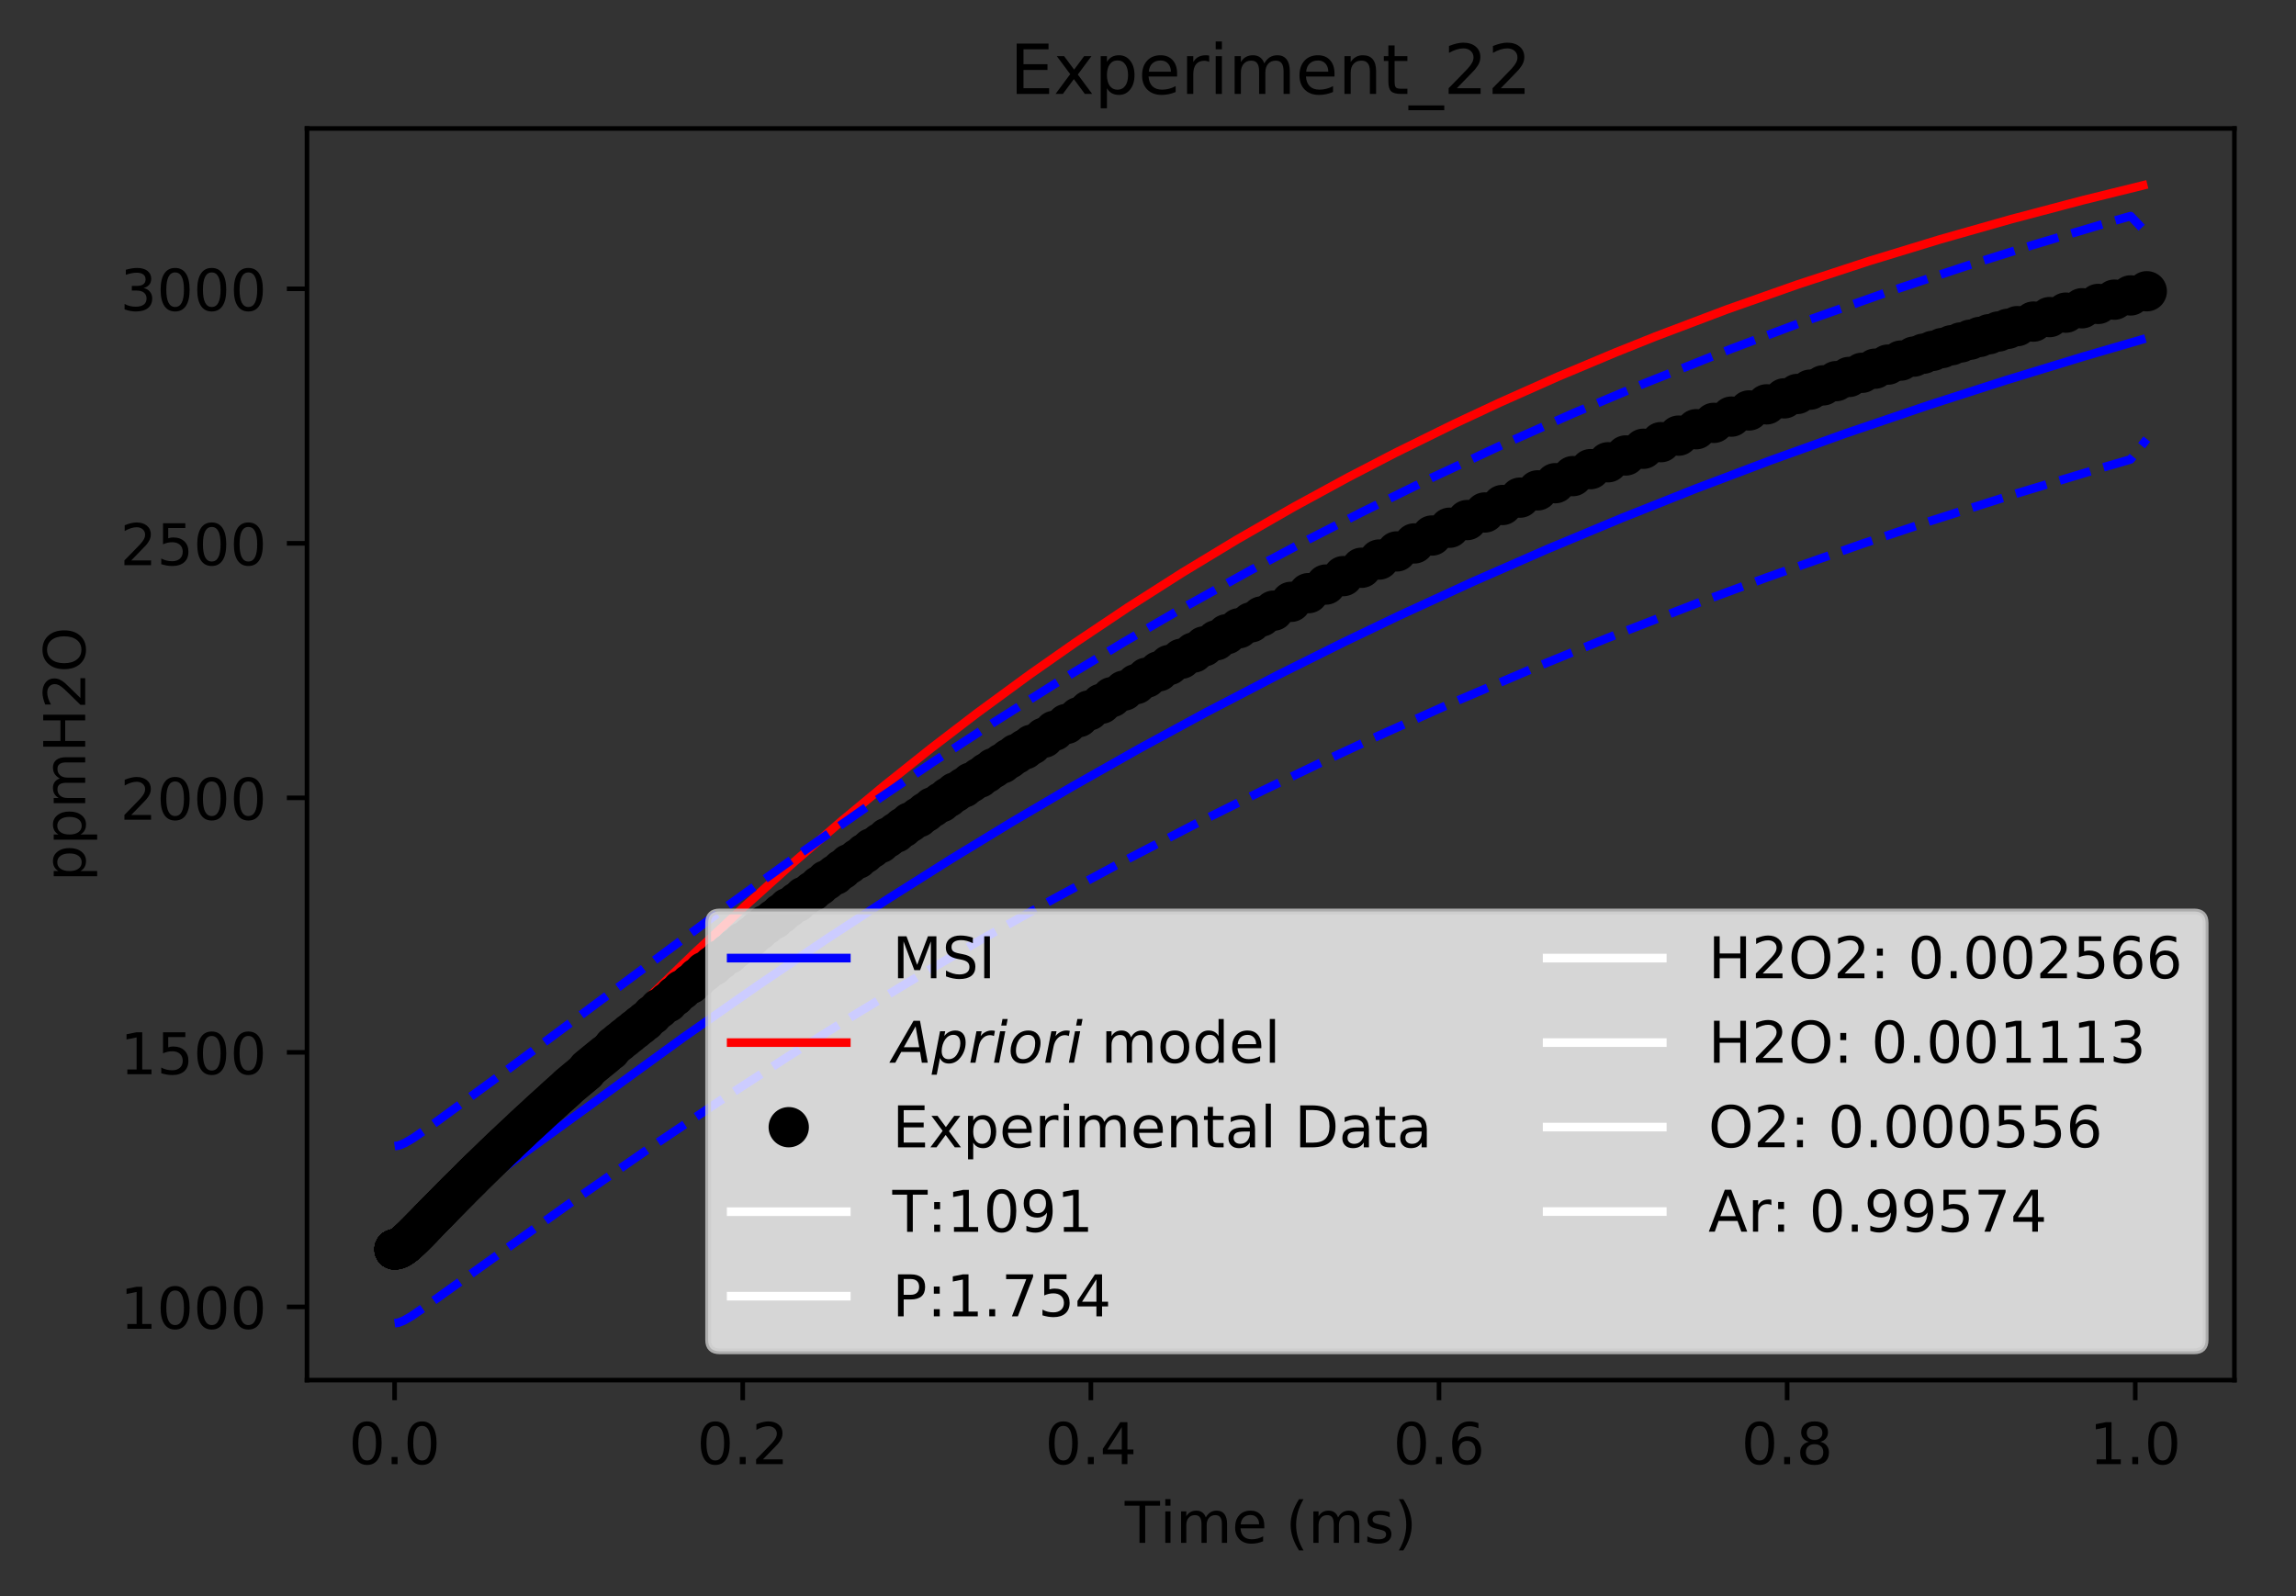 <?xml version="1.0" encoding="utf-8" standalone="no"?>
<!DOCTYPE svg PUBLIC "-//W3C//DTD SVG 1.1//EN"
  "http://www.w3.org/Graphics/SVG/1.1/DTD/svg11.dtd">
<!-- Created with matplotlib (https://matplotlib.org/) -->
<svg height="277.314pt" version="1.1" viewBox="0 0 398.828 277.314" width="398.828pt" xmlns="http://www.w3.org/2000/svg" xmlns:xlink="http://www.w3.org/1999/xlink">
 <rect x="0" y="0" width="398.828" height="277.314" fill="#333333" stroke="none"/>
 <defs>
  <style type="text/css">
*{stroke-linecap:butt;stroke-linejoin:round;}
  </style>
 </defs>
 <g id="figure_1">
  <g id="patch_1">
   <path d="M 0 277.314 
L 398.828 277.314 
L 398.828 0 
L 0 0 
z
" style="fill:none;"/>
  </g>
  <g id="axes_1">
   <g id="patch_2">
    <path d="M 53.328 239.758 
L 388.128 239.758 
L 388.128 22.318 
L 53.328 22.318 
z
" style="fill:none;"/>
   </g>
   <g id="matplotlib.axis_1">
    <g id="xtick_1">
     <g id="line2d_1">
      <defs>
       <path d="M 0 0 
L 0 3.5 
" id="m7ef9fa8dfd" style="stroke:#000000;stroke-width:0.8;"/>
      </defs>
      <g>
       <use style="stroke:#000000;stroke-width:0.8;" x="68.546" xlink:href="#m7ef9fa8dfd" y="239.758"/>
      </g>
     </g>
     <g id="text_1">
      <!-- 0.0 -->
      <defs>
       <path d="M 31.781 66.406 
Q 24.172 66.406 20.328 58.906 
Q 16.5 51.422 16.5 36.375 
Q 16.5 21.391 20.328 13.891 
Q 24.172 6.391 31.781 6.391 
Q 39.453 6.391 43.281 13.891 
Q 47.125 21.391 47.125 36.375 
Q 47.125 51.422 43.281 58.906 
Q 39.453 66.406 31.781 66.406 
z
M 31.781 74.219 
Q 44.047 74.219 50.516 64.516 
Q 56.984 54.828 56.984 36.375 
Q 56.984 17.969 50.516 8.266 
Q 44.047 -1.422 31.781 -1.422 
Q 19.531 -1.422 13.062 8.266 
Q 6.594 17.969 6.594 36.375 
Q 6.594 54.828 13.062 64.516 
Q 19.531 74.219 31.781 74.219 
z
" id="DejaVuSans-48"/>
       <path d="M 10.688 12.406 
L 21 12.406 
L 21 0 
L 10.688 0 
z
" id="DejaVuSans-46"/>
      </defs>
      <g transform="translate(60.595 254.357)scale(0.1 -0.1)">
       <use xlink:href="#DejaVuSans-48"/>
       <use x="63.623" xlink:href="#DejaVuSans-46"/>
       <use x="95.41" xlink:href="#DejaVuSans-48"/>
      </g>
     </g>
    </g>
    <g id="xtick_2">
     <g id="line2d_2">
      <g>
       <use style="stroke:#000000;stroke-width:0.8;" x="129.018" xlink:href="#m7ef9fa8dfd" y="239.758"/>
      </g>
     </g>
     <g id="text_2">
      <!-- 0.2 -->
      <defs>
       <path d="M 19.188 8.297 
L 53.609 8.297 
L 53.609 0 
L 7.328 0 
L 7.328 8.297 
Q 12.938 14.109 22.625 23.891 
Q 32.328 33.688 34.812 36.531 
Q 39.547 41.844 41.422 45.531 
Q 43.312 49.219 43.312 52.781 
Q 43.312 58.594 39.234 62.25 
Q 35.156 65.922 28.609 65.922 
Q 23.969 65.922 18.812 64.312 
Q 13.672 62.703 7.812 59.422 
L 7.812 69.391 
Q 13.766 71.781 18.938 73 
Q 24.125 74.219 28.422 74.219 
Q 39.75 74.219 46.484 68.547 
Q 53.219 62.891 53.219 53.422 
Q 53.219 48.922 51.531 44.891 
Q 49.859 40.875 45.406 35.406 
Q 44.188 33.984 37.641 27.219 
Q 31.109 20.453 19.188 8.297 
z
" id="DejaVuSans-50"/>
      </defs>
      <g transform="translate(121.067 254.357)scale(0.1 -0.1)">
       <use xlink:href="#DejaVuSans-48"/>
       <use x="63.623" xlink:href="#DejaVuSans-46"/>
       <use x="95.41" xlink:href="#DejaVuSans-50"/>
      </g>
     </g>
    </g>
    <g id="xtick_3">
     <g id="line2d_3">
      <g>
       <use style="stroke:#000000;stroke-width:0.8;" x="189.49" xlink:href="#m7ef9fa8dfd" y="239.758"/>
      </g>
     </g>
     <g id="text_3">
      <!-- 0.4 -->
      <defs>
       <path d="M 37.797 64.312 
L 12.891 25.391 
L 37.797 25.391 
z
M 35.203 72.906 
L 47.609 72.906 
L 47.609 25.391 
L 58.016 25.391 
L 58.016 17.188 
L 47.609 17.188 
L 47.609 0 
L 37.797 0 
L 37.797 17.188 
L 4.891 17.188 
L 4.891 26.703 
z
" id="DejaVuSans-52"/>
      </defs>
      <g transform="translate(181.538 254.357)scale(0.1 -0.1)">
       <use xlink:href="#DejaVuSans-48"/>
       <use x="63.623" xlink:href="#DejaVuSans-46"/>
       <use x="95.41" xlink:href="#DejaVuSans-52"/>
      </g>
     </g>
    </g>
    <g id="xtick_4">
     <g id="line2d_4">
      <g>
       <use style="stroke:#000000;stroke-width:0.8;" x="249.962" xlink:href="#m7ef9fa8dfd" y="239.758"/>
      </g>
     </g>
     <g id="text_4">
      <!-- 0.6 -->
      <defs>
       <path d="M 33.016 40.375 
Q 26.375 40.375 22.484 35.828 
Q 18.609 31.297 18.609 23.391 
Q 18.609 15.531 22.484 10.953 
Q 26.375 6.391 33.016 6.391 
Q 39.656 6.391 43.531 10.953 
Q 47.406 15.531 47.406 23.391 
Q 47.406 31.297 43.531 35.828 
Q 39.656 40.375 33.016 40.375 
z
M 52.594 71.297 
L 52.594 62.312 
Q 48.875 64.062 45.094 64.984 
Q 41.312 65.922 37.594 65.922 
Q 27.828 65.922 22.672 59.328 
Q 17.531 52.734 16.797 39.406 
Q 19.672 43.656 24.016 45.922 
Q 28.375 48.188 33.594 48.188 
Q 44.578 48.188 50.953 41.516 
Q 57.328 34.859 57.328 23.391 
Q 57.328 12.156 50.688 5.359 
Q 44.047 -1.422 33.016 -1.422 
Q 20.359 -1.422 13.672 8.266 
Q 6.984 17.969 6.984 36.375 
Q 6.984 53.656 15.188 63.938 
Q 23.391 74.219 37.203 74.219 
Q 40.922 74.219 44.703 73.484 
Q 48.484 72.75 52.594 71.297 
z
" id="DejaVuSans-54"/>
      </defs>
      <g transform="translate(242.01 254.357)scale(0.1 -0.1)">
       <use xlink:href="#DejaVuSans-48"/>
       <use x="63.623" xlink:href="#DejaVuSans-46"/>
       <use x="95.41" xlink:href="#DejaVuSans-54"/>
      </g>
     </g>
    </g>
    <g id="xtick_5">
     <g id="line2d_5">
      <g>
       <use style="stroke:#000000;stroke-width:0.8;" x="310.434" xlink:href="#m7ef9fa8dfd" y="239.758"/>
      </g>
     </g>
     <g id="text_5">
      <!-- 0.8 -->
      <defs>
       <path d="M 31.781 34.625 
Q 24.75 34.625 20.719 30.859 
Q 16.703 27.094 16.703 20.516 
Q 16.703 13.922 20.719 10.156 
Q 24.75 6.391 31.781 6.391 
Q 38.812 6.391 42.859 10.172 
Q 46.922 13.969 46.922 20.516 
Q 46.922 27.094 42.891 30.859 
Q 38.875 34.625 31.781 34.625 
z
M 21.922 38.812 
Q 15.578 40.375 12.031 44.719 
Q 8.5 49.078 8.5 55.328 
Q 8.5 64.062 14.719 69.141 
Q 20.953 74.219 31.781 74.219 
Q 42.672 74.219 48.875 69.141 
Q 55.078 64.062 55.078 55.328 
Q 55.078 49.078 51.531 44.719 
Q 48 40.375 41.703 38.812 
Q 48.828 37.156 52.797 32.312 
Q 56.781 27.484 56.781 20.516 
Q 56.781 9.906 50.312 4.234 
Q 43.844 -1.422 31.781 -1.422 
Q 19.734 -1.422 13.25 4.234 
Q 6.781 9.906 6.781 20.516 
Q 6.781 27.484 10.781 32.312 
Q 14.797 37.156 21.922 38.812 
z
M 18.312 54.391 
Q 18.312 48.734 21.844 45.562 
Q 25.391 42.391 31.781 42.391 
Q 38.141 42.391 41.719 45.562 
Q 45.312 48.734 45.312 54.391 
Q 45.312 60.062 41.719 63.234 
Q 38.141 66.406 31.781 66.406 
Q 25.391 66.406 21.844 63.234 
Q 18.312 60.062 18.312 54.391 
z
" id="DejaVuSans-56"/>
      </defs>
      <g transform="translate(302.482 254.357)scale(0.1 -0.1)">
       <use xlink:href="#DejaVuSans-48"/>
       <use x="63.623" xlink:href="#DejaVuSans-46"/>
       <use x="95.41" xlink:href="#DejaVuSans-56"/>
      </g>
     </g>
    </g>
    <g id="xtick_6">
     <g id="line2d_6">
      <g>
       <use style="stroke:#000000;stroke-width:0.8;" x="370.905" xlink:href="#m7ef9fa8dfd" y="239.758"/>
      </g>
     </g>
     <g id="text_6">
      <!-- 1.0 -->
      <defs>
       <path d="M 12.406 8.297 
L 28.516 8.297 
L 28.516 63.922 
L 10.984 60.406 
L 10.984 69.391 
L 28.422 72.906 
L 38.281 72.906 
L 38.281 8.297 
L 54.391 8.297 
L 54.391 0 
L 12.406 0 
z
" id="DejaVuSans-49"/>
      </defs>
      <g transform="translate(362.954 254.357)scale(0.1 -0.1)">
       <use xlink:href="#DejaVuSans-49"/>
       <use x="63.623" xlink:href="#DejaVuSans-46"/>
       <use x="95.41" xlink:href="#DejaVuSans-48"/>
      </g>
     </g>
    </g>
    <g id="text_7">
     <!-- Time (ms) -->
     <defs>
      <path d="M -0.297 72.906 
L 61.375 72.906 
L 61.375 64.594 
L 35.5 64.594 
L 35.5 0 
L 25.594 0 
L 25.594 64.594 
L -0.297 64.594 
z
" id="DejaVuSans-84"/>
      <path d="M 9.422 54.688 
L 18.406 54.688 
L 18.406 0 
L 9.422 0 
z
M 9.422 75.984 
L 18.406 75.984 
L 18.406 64.594 
L 9.422 64.594 
z
" id="DejaVuSans-105"/>
      <path d="M 52 44.188 
Q 55.375 50.25 60.062 53.125 
Q 64.75 56 71.094 56 
Q 79.641 56 84.281 50.016 
Q 88.922 44.047 88.922 33.016 
L 88.922 0 
L 79.891 0 
L 79.891 32.719 
Q 79.891 40.578 77.094 44.375 
Q 74.312 48.188 68.609 48.188 
Q 61.625 48.188 57.562 43.547 
Q 53.516 38.922 53.516 30.906 
L 53.516 0 
L 44.484 0 
L 44.484 32.719 
Q 44.484 40.625 41.703 44.406 
Q 38.922 48.188 33.109 48.188 
Q 26.219 48.188 22.156 43.531 
Q 18.109 38.875 18.109 30.906 
L 18.109 0 
L 9.078 0 
L 9.078 54.688 
L 18.109 54.688 
L 18.109 46.188 
Q 21.188 51.219 25.484 53.609 
Q 29.781 56 35.688 56 
Q 41.656 56 45.828 52.969 
Q 50 49.953 52 44.188 
z
" id="DejaVuSans-109"/>
      <path d="M 56.203 29.594 
L 56.203 25.203 
L 14.891 25.203 
Q 15.484 15.922 20.484 11.062 
Q 25.484 6.203 34.422 6.203 
Q 39.594 6.203 44.453 7.469 
Q 49.312 8.734 54.109 11.281 
L 54.109 2.781 
Q 49.266 0.734 44.188 -0.344 
Q 39.109 -1.422 33.891 -1.422 
Q 20.797 -1.422 13.156 6.188 
Q 5.516 13.812 5.516 26.812 
Q 5.516 40.234 12.766 48.109 
Q 20.016 56 32.328 56 
Q 43.359 56 49.781 48.891 
Q 56.203 41.797 56.203 29.594 
z
M 47.219 32.234 
Q 47.125 39.594 43.094 43.984 
Q 39.062 48.391 32.422 48.391 
Q 24.906 48.391 20.391 44.141 
Q 15.875 39.891 15.188 32.172 
z
" id="DejaVuSans-101"/>
      <path id="DejaVuSans-32"/>
      <path d="M 31 75.875 
Q 24.469 64.656 21.281 53.656 
Q 18.109 42.672 18.109 31.391 
Q 18.109 20.125 21.312 9.062 
Q 24.516 -2 31 -13.188 
L 23.188 -13.188 
Q 15.875 -1.703 12.234 9.375 
Q 8.594 20.453 8.594 31.391 
Q 8.594 42.281 12.203 53.312 
Q 15.828 64.359 23.188 75.875 
z
" id="DejaVuSans-40"/>
      <path d="M 44.281 53.078 
L 44.281 44.578 
Q 40.484 46.531 36.375 47.5 
Q 32.281 48.484 27.875 48.484 
Q 21.188 48.484 17.844 46.438 
Q 14.5 44.391 14.5 40.281 
Q 14.5 37.156 16.891 35.375 
Q 19.281 33.594 26.516 31.984 
L 29.594 31.297 
Q 39.156 29.25 43.188 25.516 
Q 47.219 21.781 47.219 15.094 
Q 47.219 7.469 41.188 3.016 
Q 35.156 -1.422 24.609 -1.422 
Q 20.219 -1.422 15.453 -0.562 
Q 10.688 0.297 5.422 2 
L 5.422 11.281 
Q 10.406 8.688 15.234 7.391 
Q 20.062 6.109 24.812 6.109 
Q 31.156 6.109 34.562 8.281 
Q 37.984 10.453 37.984 14.406 
Q 37.984 18.062 35.516 20.016 
Q 33.062 21.969 24.703 23.781 
L 21.578 24.516 
Q 13.234 26.266 9.516 29.906 
Q 5.812 33.547 5.812 39.891 
Q 5.812 47.609 11.281 51.797 
Q 16.75 56 26.812 56 
Q 31.781 56 36.172 55.266 
Q 40.578 54.547 44.281 53.078 
z
" id="DejaVuSans-115"/>
      <path d="M 8.016 75.875 
L 15.828 75.875 
Q 23.141 64.359 26.781 53.312 
Q 30.422 42.281 30.422 31.391 
Q 30.422 20.453 26.781 9.375 
Q 23.141 -1.703 15.828 -13.188 
L 8.016 -13.188 
Q 14.5 -2 17.703 9.062 
Q 20.906 20.125 20.906 31.391 
Q 20.906 42.672 17.703 53.656 
Q 14.5 64.656 8.016 75.875 
z
" id="DejaVuSans-41"/>
     </defs>
     <g transform="translate(195.375 268.035)scale(0.1 -0.1)">
      <use xlink:href="#DejaVuSans-84"/>
      <use x="61.037" xlink:href="#DejaVuSans-105"/>
      <use x="88.82" xlink:href="#DejaVuSans-109"/>
      <use x="186.232" xlink:href="#DejaVuSans-101"/>
      <use x="247.756" xlink:href="#DejaVuSans-32"/>
      <use x="279.543" xlink:href="#DejaVuSans-40"/>
      <use x="318.557" xlink:href="#DejaVuSans-109"/>
      <use x="415.969" xlink:href="#DejaVuSans-115"/>
      <use x="468.068" xlink:href="#DejaVuSans-41"/>
     </g>
    </g>
   </g>
   <g id="matplotlib.axis_2">
    <g id="ytick_1">
     <g id="line2d_7">
      <defs>
       <path d="M 0 0 
L -3.5 0 
" id="m7f2025d7fa" style="stroke:#000000;stroke-width:0.8;"/>
      </defs>
      <g>
       <use style="stroke:#000000;stroke-width:0.8;" x="53.328" xlink:href="#m7f2025d7fa" y="227.037"/>
      </g>
     </g>
     <g id="text_8">
      <!-- 1000 -->
      <g transform="translate(20.878 230.837)scale(0.1 -0.1)">
       <use xlink:href="#DejaVuSans-49"/>
       <use x="63.623" xlink:href="#DejaVuSans-48"/>
       <use x="127.246" xlink:href="#DejaVuSans-48"/>
       <use x="190.869" xlink:href="#DejaVuSans-48"/>
      </g>
     </g>
    </g>
    <g id="ytick_2">
     <g id="line2d_8">
      <g>
       <use style="stroke:#000000;stroke-width:0.8;" x="53.328" xlink:href="#m7f2025d7fa" y="182.821"/>
      </g>
     </g>
     <g id="text_9">
      <!-- 1500 -->
      <defs>
       <path d="M 10.797 72.906 
L 49.516 72.906 
L 49.516 64.594 
L 19.828 64.594 
L 19.828 46.734 
Q 21.969 47.469 24.109 47.828 
Q 26.266 48.188 28.422 48.188 
Q 40.625 48.188 47.75 41.5 
Q 54.891 34.812 54.891 23.391 
Q 54.891 11.625 47.562 5.094 
Q 40.234 -1.422 26.906 -1.422 
Q 22.312 -1.422 17.547 -0.641 
Q 12.797 0.141 7.719 1.703 
L 7.719 11.625 
Q 12.109 9.234 16.797 8.062 
Q 21.484 6.891 26.703 6.891 
Q 35.156 6.891 40.078 11.328 
Q 45.016 15.766 45.016 23.391 
Q 45.016 31 40.078 35.438 
Q 35.156 39.891 26.703 39.891 
Q 22.75 39.891 18.812 39.016 
Q 14.891 38.141 10.797 36.281 
z
" id="DejaVuSans-53"/>
      </defs>
      <g transform="translate(20.878 186.62)scale(0.1 -0.1)">
       <use xlink:href="#DejaVuSans-49"/>
       <use x="63.623" xlink:href="#DejaVuSans-53"/>
       <use x="127.246" xlink:href="#DejaVuSans-48"/>
       <use x="190.869" xlink:href="#DejaVuSans-48"/>
      </g>
     </g>
    </g>
    <g id="ytick_3">
     <g id="line2d_9">
      <g>
       <use style="stroke:#000000;stroke-width:0.8;" x="53.328" xlink:href="#m7f2025d7fa" y="138.604"/>
      </g>
     </g>
     <g id="text_10">
      <!-- 2000 -->
      <g transform="translate(20.878 142.404)scale(0.1 -0.1)">
       <use xlink:href="#DejaVuSans-50"/>
       <use x="63.623" xlink:href="#DejaVuSans-48"/>
       <use x="127.246" xlink:href="#DejaVuSans-48"/>
       <use x="190.869" xlink:href="#DejaVuSans-48"/>
      </g>
     </g>
    </g>
    <g id="ytick_4">
     <g id="line2d_10">
      <g>
       <use style="stroke:#000000;stroke-width:0.8;" x="53.328" xlink:href="#m7f2025d7fa" y="94.388"/>
      </g>
     </g>
     <g id="text_11">
      <!-- 2500 -->
      <g transform="translate(20.878 98.187)scale(0.1 -0.1)">
       <use xlink:href="#DejaVuSans-50"/>
       <use x="63.623" xlink:href="#DejaVuSans-53"/>
       <use x="127.246" xlink:href="#DejaVuSans-48"/>
       <use x="190.869" xlink:href="#DejaVuSans-48"/>
      </g>
     </g>
    </g>
    <g id="ytick_5">
     <g id="line2d_11">
      <g>
       <use style="stroke:#000000;stroke-width:0.8;" x="53.328" xlink:href="#m7f2025d7fa" y="50.171"/>
      </g>
     </g>
     <g id="text_12">
      <!-- 3000 -->
      <defs>
       <path d="M 40.578 39.312 
Q 47.656 37.797 51.625 33 
Q 55.609 28.219 55.609 21.188 
Q 55.609 10.406 48.188 4.484 
Q 40.766 -1.422 27.094 -1.422 
Q 22.516 -1.422 17.656 -0.516 
Q 12.797 0.391 7.625 2.203 
L 7.625 11.719 
Q 11.719 9.328 16.594 8.109 
Q 21.484 6.891 26.812 6.891 
Q 36.078 6.891 40.938 10.547 
Q 45.797 14.203 45.797 21.188 
Q 45.797 27.641 41.281 31.266 
Q 36.766 34.906 28.719 34.906 
L 20.219 34.906 
L 20.219 43.016 
L 29.109 43.016 
Q 36.375 43.016 40.234 45.922 
Q 44.094 48.828 44.094 54.297 
Q 44.094 59.906 40.109 62.906 
Q 36.141 65.922 28.719 65.922 
Q 24.656 65.922 20.016 65.031 
Q 15.375 64.156 9.812 62.312 
L 9.812 71.094 
Q 15.438 72.656 20.344 73.438 
Q 25.25 74.219 29.594 74.219 
Q 40.828 74.219 47.359 69.109 
Q 53.906 64.016 53.906 55.328 
Q 53.906 49.266 50.438 45.094 
Q 46.969 40.922 40.578 39.312 
z
" id="DejaVuSans-51"/>
      </defs>
      <g transform="translate(20.878 53.97)scale(0.1 -0.1)">
       <use xlink:href="#DejaVuSans-51"/>
       <use x="63.623" xlink:href="#DejaVuSans-48"/>
       <use x="127.246" xlink:href="#DejaVuSans-48"/>
       <use x="190.869" xlink:href="#DejaVuSans-48"/>
      </g>
     </g>
    </g>
    <g id="text_13">
     <!-- ppmH2O -->
     <defs>
      <path d="M 18.109 8.203 
L 18.109 -20.797 
L 9.078 -20.797 
L 9.078 54.688 
L 18.109 54.688 
L 18.109 46.391 
Q 20.953 51.266 25.266 53.625 
Q 29.594 56 35.594 56 
Q 45.562 56 51.781 48.094 
Q 58.016 40.188 58.016 27.297 
Q 58.016 14.406 51.781 6.484 
Q 45.562 -1.422 35.594 -1.422 
Q 29.594 -1.422 25.266 0.953 
Q 20.953 3.328 18.109 8.203 
z
M 48.688 27.297 
Q 48.688 37.203 44.609 42.844 
Q 40.531 48.484 33.406 48.484 
Q 26.266 48.484 22.188 42.844 
Q 18.109 37.203 18.109 27.297 
Q 18.109 17.391 22.188 11.75 
Q 26.266 6.109 33.406 6.109 
Q 40.531 6.109 44.609 11.75 
Q 48.688 17.391 48.688 27.297 
z
" id="DejaVuSans-112"/>
      <path d="M 9.812 72.906 
L 19.672 72.906 
L 19.672 43.016 
L 55.516 43.016 
L 55.516 72.906 
L 65.375 72.906 
L 65.375 0 
L 55.516 0 
L 55.516 34.719 
L 19.672 34.719 
L 19.672 0 
L 9.812 0 
z
" id="DejaVuSans-72"/>
      <path d="M 39.406 66.219 
Q 28.656 66.219 22.328 58.203 
Q 16.016 50.203 16.016 36.375 
Q 16.016 22.609 22.328 14.594 
Q 28.656 6.594 39.406 6.594 
Q 50.141 6.594 56.422 14.594 
Q 62.703 22.609 62.703 36.375 
Q 62.703 50.203 56.422 58.203 
Q 50.141 66.219 39.406 66.219 
z
M 39.406 74.219 
Q 54.734 74.219 63.906 63.938 
Q 73.094 53.656 73.094 36.375 
Q 73.094 19.141 63.906 8.859 
Q 54.734 -1.422 39.406 -1.422 
Q 24.031 -1.422 14.812 8.828 
Q 5.609 19.094 5.609 36.375 
Q 5.609 53.656 14.812 63.938 
Q 24.031 74.219 39.406 74.219 
z
" id="DejaVuSans-79"/>
     </defs>
     <g transform="translate(14.798 153.134)rotate(-90)scale(0.1 -0.1)">
      <use xlink:href="#DejaVuSans-112"/>
      <use x="63.477" xlink:href="#DejaVuSans-112"/>
      <use x="126.953" xlink:href="#DejaVuSans-109"/>
      <use x="224.365" xlink:href="#DejaVuSans-72"/>
      <use x="299.561" xlink:href="#DejaVuSans-50"/>
      <use x="363.184" xlink:href="#DejaVuSans-79"/>
     </g>
    </g>
   </g>
   <g id="line2d_12">
    <path clip-path="url(#pd6b6abd692)" d="M 68.546 215.67 
L 69.244 215.566 
L 70.197 215.186 
L 71.612 214.356 
L 74.366 212.424 
L 118.815 180.152 
L 131.716 171.149 
L 143.444 163.225 
L 154.586 155.948 
L 165.141 149.287 
L 175.697 142.854 
L 186.253 136.648 
L 198.036 129.982 
L 209.444 123.787 
L 221.862 117.323 
L 233.398 111.575 
L 242.957 106.992 
L 255.878 101.05 
L 268.8 95.387 
L 281.721 89.995 
L 294.643 84.863 
L 307.564 79.979 
L 320.486 75.335 
L 335.211 70.321 
L 348.573 66.016 
L 361.935 61.934 
L 371.957 59.012 
L 371.957 59.012 
" style="fill:none;stroke:#0000ff;stroke-linecap:square;stroke-width:1.5;"/>
   </g>
   <g id="line2d_13">
    <path clip-path="url(#pd6b6abd692)" d="M 68.546 217.042 
L 69.278 216.936 
L 70.122 216.598 
L 71.186 215.937 
L 72.689 214.711 
L 74.875 212.597 
L 79.056 208.167 
L 92.444 193.881 
L 102.569 183.405 
L 112.117 173.834 
L 120.639 165.582 
L 129.161 157.624 
L 137.683 149.971 
L 146.205 142.621 
L 153.679 136.423 
L 161.713 130.015 
L 169.747 123.863 
L 178.976 117.104 
L 186.698 111.694 
L 195.957 105.492 
L 205.399 99.475 
L 214.842 93.758 
L 224.791 88.043 
L 234.15 82.946 
L 242.416 78.659 
L 252.551 73.666 
L 260.431 69.975 
L 270.598 65.45 
L 280.765 61.18 
L 287.542 58.468 
L 299.901 53.786 
L 312.26 49.427 
L 324.618 45.369 
L 336.977 41.594 
L 349.336 38.082 
L 361.694 34.815 
L 372.273 32.202 
L 372.273 32.202 
" style="fill:none;stroke:#ff0000;stroke-linecap:square;stroke-width:1.5;"/>
   </g>
   <g id="line2d_14">
    <defs>
     <path d="M 0 3 
C 0.796 3 1.559 2.684 2.121 2.121 
C 2.684 1.559 3 0.796 3 0 
C 3 -0.796 2.684 -1.559 2.121 -2.121 
C 1.559 -2.684 0.796 -3 0 -3 
C -0.796 -3 -1.559 -2.684 -2.121 -2.121 
C -2.684 -1.559 -3 -0.796 -3 0 
C -3 0.796 -2.684 1.559 -2.121 2.121 
C -1.559 2.684 -0.796 3 0 3 
z
" id="m55f7ce6959" style="stroke:#000000;"/>
    </defs>
    <g clip-path="url(#pd6b6abd692)">
     <use style="stroke:#000000;" x="68.546" xlink:href="#m55f7ce6959" y="217.042"/>
     <use style="stroke:#000000;" x="68.546" xlink:href="#m55f7ce6959" y="217.042"/>
     <use style="stroke:#000000;" x="68.546" xlink:href="#m55f7ce6959" y="217.042"/>
     <use style="stroke:#000000;" x="68.546" xlink:href="#m55f7ce6959" y="217.042"/>
     <use style="stroke:#000000;" x="68.546" xlink:href="#m55f7ce6959" y="217.042"/>
     <use style="stroke:#000000;" x="68.546" xlink:href="#m55f7ce6959" y="217.042"/>
     <use style="stroke:#000000;" x="68.547" xlink:href="#m55f7ce6959" y="217.042"/>
     <use style="stroke:#000000;" x="68.547" xlink:href="#m55f7ce6959" y="217.042"/>
     <use style="stroke:#000000;" x="68.547" xlink:href="#m55f7ce6959" y="217.042"/>
     <use style="stroke:#000000;" x="68.547" xlink:href="#m55f7ce6959" y="217.042"/>
     <use style="stroke:#000000;" x="68.548" xlink:href="#m55f7ce6959" y="217.042"/>
     <use style="stroke:#000000;" x="68.55" xlink:href="#m55f7ce6959" y="217.042"/>
     <use style="stroke:#000000;" x="68.551" xlink:href="#m55f7ce6959" y="217.042"/>
     <use style="stroke:#000000;" x="68.552" xlink:href="#m55f7ce6959" y="217.042"/>
     <use style="stroke:#000000;" x="68.553" xlink:href="#m55f7ce6959" y="217.042"/>
     <use style="stroke:#000000;" x="68.554" xlink:href="#m55f7ce6959" y="217.042"/>
     <use style="stroke:#000000;" x="68.556" xlink:href="#m55f7ce6959" y="217.042"/>
     <use style="stroke:#000000;" x="68.557" xlink:href="#m55f7ce6959" y="217.042"/>
     <use style="stroke:#000000;" x="68.559" xlink:href="#m55f7ce6959" y="217.042"/>
     <use style="stroke:#000000;" x="68.561" xlink:href="#m55f7ce6959" y="217.042"/>
     <use style="stroke:#000000;" x="68.563" xlink:href="#m55f7ce6959" y="217.042"/>
     <use style="stroke:#000000;" x="68.566" xlink:href="#m55f7ce6959" y="217.042"/>
     <use style="stroke:#000000;" x="68.569" xlink:href="#m55f7ce6959" y="217.042"/>
     <use style="stroke:#000000;" x="68.576" xlink:href="#m55f7ce6959" y="217.042"/>
     <use style="stroke:#000000;" x="68.582" xlink:href="#m55f7ce6959" y="217.042"/>
     <use style="stroke:#000000;" x="68.589" xlink:href="#m55f7ce6959" y="217.041"/>
     <use style="stroke:#000000;" x="68.595" xlink:href="#m55f7ce6959" y="217.041"/>
     <use style="stroke:#000000;" x="68.606" xlink:href="#m55f7ce6959" y="217.041"/>
     <use style="stroke:#000000;" x="68.616" xlink:href="#m55f7ce6959" y="217.04"/>
     <use style="stroke:#000000;" x="68.626" xlink:href="#m55f7ce6959" y="217.039"/>
     <use style="stroke:#000000;" x="68.636" xlink:href="#m55f7ce6959" y="217.038"/>
     <use style="stroke:#000000;" x="68.647" xlink:href="#m55f7ce6959" y="217.037"/>
     <use style="stroke:#000000;" x="68.657" xlink:href="#m55f7ce6959" y="217.037"/>
     <use style="stroke:#000000;" x="68.667" xlink:href="#m55f7ce6959" y="217.036"/>
     <use style="stroke:#000000;" x="68.683" xlink:href="#m55f7ce6959" y="217.034"/>
     <use style="stroke:#000000;" x="68.708" xlink:href="#m55f7ce6959" y="217.031"/>
     <use style="stroke:#000000;" x="68.733" xlink:href="#m55f7ce6959" y="217.028"/>
     <use style="stroke:#000000;" x="68.758" xlink:href="#m55f7ce6959" y="217.024"/>
     <use style="stroke:#000000;" x="68.783" xlink:href="#m55f7ce6959" y="217.02"/>
     <use style="stroke:#000000;" x="68.808" xlink:href="#m55f7ce6959" y="217.014"/>
     <use style="stroke:#000000;" x="68.833" xlink:href="#m55f7ce6959" y="217.009"/>
     <use style="stroke:#000000;" x="68.858" xlink:href="#m55f7ce6959" y="217.004"/>
     <use style="stroke:#000000;" x="68.882" xlink:href="#m55f7ce6959" y="216.998"/>
     <use style="stroke:#000000;" x="68.906" xlink:href="#m55f7ce6959" y="216.991"/>
     <use style="stroke:#000000;" x="68.936" xlink:href="#m55f7ce6959" y="216.983"/>
     <use style="stroke:#000000;" x="68.967" xlink:href="#m55f7ce6959" y="216.974"/>
     <use style="stroke:#000000;" x="68.997" xlink:href="#m55f7ce6959" y="216.964"/>
     <use style="stroke:#000000;" x="69.027" xlink:href="#m55f7ce6959" y="216.954"/>
     <use style="stroke:#000000;" x="69.057" xlink:href="#m55f7ce6959" y="216.944"/>
     <use style="stroke:#000000;" x="69.088" xlink:href="#m55f7ce6959" y="216.933"/>
     <use style="stroke:#000000;" x="69.133" xlink:href="#m55f7ce6959" y="216.915"/>
     <use style="stroke:#000000;" x="69.178" xlink:href="#m55f7ce6959" y="216.896"/>
     <use style="stroke:#000000;" x="69.224" xlink:href="#m55f7ce6959" y="216.876"/>
     <use style="stroke:#000000;" x="69.272" xlink:href="#m55f7ce6959" y="216.854"/>
     <use style="stroke:#000000;" x="69.317" xlink:href="#m55f7ce6959" y="216.832"/>
     <use style="stroke:#000000;" x="69.363" xlink:href="#m55f7ce6959" y="216.808"/>
     <use style="stroke:#000000;" x="69.408" xlink:href="#m55f7ce6959" y="216.785"/>
     <use style="stroke:#000000;" x="69.456" xlink:href="#m55f7ce6959" y="216.76"/>
     <use style="stroke:#000000;" x="69.502" xlink:href="#m55f7ce6959" y="216.733"/>
     <use style="stroke:#000000;" x="69.547" xlink:href="#m55f7ce6959" y="216.707"/>
     <use style="stroke:#000000;" x="69.592" xlink:href="#m55f7ce6959" y="216.679"/>
     <use style="stroke:#000000;" x="69.641" xlink:href="#m55f7ce6959" y="216.65"/>
     <use style="stroke:#000000;" x="69.686" xlink:href="#m55f7ce6959" y="216.621"/>
     <use style="stroke:#000000;" x="69.732" xlink:href="#m55f7ce6959" y="216.591"/>
     <use style="stroke:#000000;" x="69.777" xlink:href="#m55f7ce6959" y="216.561"/>
     <use style="stroke:#000000;" x="69.825" xlink:href="#m55f7ce6959" y="216.529"/>
     <use style="stroke:#000000;" x="69.871" xlink:href="#m55f7ce6959" y="216.497"/>
     <use style="stroke:#000000;" x="69.916" xlink:href="#m55f7ce6959" y="216.464"/>
     <use style="stroke:#000000;" x="69.961" xlink:href="#m55f7ce6959" y="216.432"/>
     <use style="stroke:#000000;" x="70.01" xlink:href="#m55f7ce6959" y="216.398"/>
     <use style="stroke:#000000;" x="70.055" xlink:href="#m55f7ce6959" y="216.364"/>
     <use style="stroke:#000000;" x="70.1" xlink:href="#m55f7ce6959" y="216.328"/>
     <use style="stroke:#000000;" x="70.146" xlink:href="#m55f7ce6959" y="216.293"/>
     <use style="stroke:#000000;" x="70.194" xlink:href="#m55f7ce6959" y="216.257"/>
     <use style="stroke:#000000;" x="70.24" xlink:href="#m55f7ce6959" y="216.221"/>
     <use style="stroke:#000000;" x="70.285" xlink:href="#m55f7ce6959" y="216.184"/>
     <use style="stroke:#000000;" x="70.33" xlink:href="#m55f7ce6959" y="216.147"/>
     <use style="stroke:#000000;" x="70.379" xlink:href="#m55f7ce6959" y="216.109"/>
     <use style="stroke:#000000;" x="70.424" xlink:href="#m55f7ce6959" y="216.071"/>
     <use style="stroke:#000000;" x="70.469" xlink:href="#m55f7ce6959" y="216.033"/>
     <use style="stroke:#000000;" x="70.515" xlink:href="#m55f7ce6959" y="215.994"/>
     <use style="stroke:#000000;" x="70.563" xlink:href="#m55f7ce6959" y="215.954"/>
     <use style="stroke:#000000;" x="70.608" xlink:href="#m55f7ce6959" y="215.915"/>
     <use style="stroke:#000000;" x="70.654" xlink:href="#m55f7ce6959" y="215.875"/>
     <use style="stroke:#000000;" x="70.699" xlink:href="#m55f7ce6959" y="215.835"/>
     <use style="stroke:#000000;" x="70.747" xlink:href="#m55f7ce6959" y="215.794"/>
     <use style="stroke:#000000;" x="70.793" xlink:href="#m55f7ce6959" y="215.753"/>
     <use style="stroke:#000000;" x="70.862" xlink:href="#m55f7ce6959" y="215.692"/>
     <use style="stroke:#000000;" x="70.932" xlink:href="#m55f7ce6959" y="215.629"/>
     <use style="stroke:#000000;" x="71.001" xlink:href="#m55f7ce6959" y="215.565"/>
     <use style="stroke:#000000;" x="71.071" xlink:href="#m55f7ce6959" y="215.501"/>
     <use style="stroke:#000000;" x="71.141" xlink:href="#m55f7ce6959" y="215.437"/>
     <use style="stroke:#000000;" x="71.21" xlink:href="#m55f7ce6959" y="215.372"/>
     <use style="stroke:#000000;" x="71.28" xlink:href="#m55f7ce6959" y="215.307"/>
     <use style="stroke:#000000;" x="71.349" xlink:href="#m55f7ce6959" y="215.241"/>
     <use style="stroke:#000000;" x="71.416" xlink:href="#m55f7ce6959" y="215.175"/>
     <use style="stroke:#000000;" x="71.485" xlink:href="#m55f7ce6959" y="215.109"/>
     <use style="stroke:#000000;" x="71.555" xlink:href="#m55f7ce6959" y="215.042"/>
     <use style="stroke:#000000;" x="71.63" xlink:href="#m55f7ce6959" y="214.974"/>
     <use style="stroke:#000000;" x="71.691" xlink:href="#m55f7ce6959" y="214.907"/>
     <use style="stroke:#000000;" x="71.751" xlink:href="#m55f7ce6959" y="214.839"/>
     <use style="stroke:#000000;" x="71.842" xlink:href="#m55f7ce6959" y="214.771"/>
     <use style="stroke:#000000;" x="71.902" xlink:href="#m55f7ce6959" y="214.703"/>
     <use style="stroke:#000000;" x="71.963" xlink:href="#m55f7ce6959" y="214.634"/>
     <use style="stroke:#000000;" x="72.054" xlink:href="#m55f7ce6959" y="214.565"/>
     <use style="stroke:#000000;" x="72.114" xlink:href="#m55f7ce6959" y="214.496"/>
     <use style="stroke:#000000;" x="72.175" xlink:href="#m55f7ce6959" y="214.427"/>
     <use style="stroke:#000000;" x="72.235" xlink:href="#m55f7ce6959" y="214.357"/>
     <use style="stroke:#000000;" x="72.326" xlink:href="#m55f7ce6959" y="214.288"/>
     <use style="stroke:#000000;" x="72.386" xlink:href="#m55f7ce6959" y="214.218"/>
     <use style="stroke:#000000;" x="72.447" xlink:href="#m55f7ce6959" y="214.148"/>
     <use style="stroke:#000000;" x="72.537" xlink:href="#m55f7ce6959" y="214.078"/>
     <use style="stroke:#000000;" x="72.598" xlink:href="#m55f7ce6959" y="214.008"/>
     <use style="stroke:#000000;" x="72.658" xlink:href="#m55f7ce6959" y="213.937"/>
     <use style="stroke:#000000;" x="72.749" xlink:href="#m55f7ce6959" y="213.867"/>
     <use style="stroke:#000000;" x="72.81" xlink:href="#m55f7ce6959" y="213.796"/>
     <use style="stroke:#000000;" x="72.87" xlink:href="#m55f7ce6959" y="213.726"/>
     <use style="stroke:#000000;" x="72.931" xlink:href="#m55f7ce6959" y="213.655"/>
     <use style="stroke:#000000;" x="73.021" xlink:href="#m55f7ce6959" y="213.584"/>
     <use style="stroke:#000000;" x="73.082" xlink:href="#m55f7ce6959" y="213.513"/>
     <use style="stroke:#000000;" x="73.142" xlink:href="#m55f7ce6959" y="213.442"/>
     <use style="stroke:#000000;" x="73.233" xlink:href="#m55f7ce6959" y="213.371"/>
     <use style="stroke:#000000;" x="73.293" xlink:href="#m55f7ce6959" y="213.299"/>
     <use style="stroke:#000000;" x="73.354" xlink:href="#m55f7ce6959" y="213.229"/>
     <use style="stroke:#000000;" x="73.445" xlink:href="#m55f7ce6959" y="213.157"/>
     <use style="stroke:#000000;" x="73.505" xlink:href="#m55f7ce6959" y="213.086"/>
     <use style="stroke:#000000;" x="73.596" xlink:href="#m55f7ce6959" y="212.978"/>
     <use style="stroke:#000000;" x="73.717" xlink:href="#m55f7ce6959" y="212.87"/>
     <use style="stroke:#000000;" x="73.807" xlink:href="#m55f7ce6959" y="212.763"/>
     <use style="stroke:#000000;" x="73.928" xlink:href="#m55f7ce6959" y="212.655"/>
     <use style="stroke:#000000;" x="74.019" xlink:href="#m55f7ce6959" y="212.547"/>
     <use style="stroke:#000000;" x="74.14" xlink:href="#m55f7ce6959" y="212.439"/>
     <use style="stroke:#000000;" x="74.231" xlink:href="#m55f7ce6959" y="212.331"/>
     <use style="stroke:#000000;" x="74.352" xlink:href="#m55f7ce6959" y="212.223"/>
     <use style="stroke:#000000;" x="74.442" xlink:href="#m55f7ce6959" y="212.115"/>
     <use style="stroke:#000000;" x="74.533" xlink:href="#m55f7ce6959" y="212.006"/>
     <use style="stroke:#000000;" x="74.654" xlink:href="#m55f7ce6959" y="211.899"/>
     <use style="stroke:#000000;" x="74.745" xlink:href="#m55f7ce6959" y="211.791"/>
     <use style="stroke:#000000;" x="74.866" xlink:href="#m55f7ce6959" y="211.683"/>
     <use style="stroke:#000000;" x="74.956" xlink:href="#m55f7ce6959" y="211.575"/>
     <use style="stroke:#000000;" x="75.077" xlink:href="#m55f7ce6959" y="211.467"/>
     <use style="stroke:#000000;" x="75.168" xlink:href="#m55f7ce6959" y="211.359"/>
     <use style="stroke:#000000;" x="75.289" xlink:href="#m55f7ce6959" y="211.251"/>
     <use style="stroke:#000000;" x="75.38" xlink:href="#m55f7ce6959" y="211.143"/>
     <use style="stroke:#000000;" x="75.501" xlink:href="#m55f7ce6959" y="211.035"/>
     <use style="stroke:#000000;" x="75.591" xlink:href="#m55f7ce6959" y="210.928"/>
     <use style="stroke:#000000;" x="75.712" xlink:href="#m55f7ce6959" y="210.821"/>
     <use style="stroke:#000000;" x="75.803" xlink:href="#m55f7ce6959" y="210.713"/>
     <use style="stroke:#000000;" x="75.894" xlink:href="#m55f7ce6959" y="210.605"/>
     <use style="stroke:#000000;" x="76.015" xlink:href="#m55f7ce6959" y="210.498"/>
     <use style="stroke:#000000;" x="76.105" xlink:href="#m55f7ce6959" y="210.39"/>
     <use style="stroke:#000000;" x="76.226" xlink:href="#m55f7ce6959" y="210.283"/>
     <use style="stroke:#000000;" x="76.317" xlink:href="#m55f7ce6959" y="210.175"/>
     <use style="stroke:#000000;" x="76.438" xlink:href="#m55f7ce6959" y="210.068"/>
     <use style="stroke:#000000;" x="76.529" xlink:href="#m55f7ce6959" y="209.961"/>
     <use style="stroke:#000000;" x="76.65" xlink:href="#m55f7ce6959" y="209.854"/>
     <use style="stroke:#000000;" x="76.801" xlink:href="#m55f7ce6959" y="209.693"/>
     <use style="stroke:#000000;" x="76.952" xlink:href="#m55f7ce6959" y="209.532"/>
     <use style="stroke:#000000;" x="77.103" xlink:href="#m55f7ce6959" y="209.372"/>
     <use style="stroke:#000000;" x="77.284" xlink:href="#m55f7ce6959" y="209.212"/>
     <use style="stroke:#000000;" x="77.436" xlink:href="#m55f7ce6959" y="209.052"/>
     <use style="stroke:#000000;" x="77.587" xlink:href="#m55f7ce6959" y="208.892"/>
     <use style="stroke:#000000;" x="77.738" xlink:href="#m55f7ce6959" y="208.732"/>
     <use style="stroke:#000000;" x="77.889" xlink:href="#m55f7ce6959" y="208.573"/>
     <use style="stroke:#000000;" x="78.071" xlink:href="#m55f7ce6959" y="208.413"/>
     <use style="stroke:#000000;" x="78.222" xlink:href="#m55f7ce6959" y="208.253"/>
     <use style="stroke:#000000;" x="78.373" xlink:href="#m55f7ce6959" y="208.094"/>
     <use style="stroke:#000000;" x="78.524" xlink:href="#m55f7ce6959" y="207.935"/>
     <use style="stroke:#000000;" x="78.675" xlink:href="#m55f7ce6959" y="207.777"/>
     <use style="stroke:#000000;" x="78.857" xlink:href="#m55f7ce6959" y="207.618"/>
     <use style="stroke:#000000;" x="79.008" xlink:href="#m55f7ce6959" y="207.459"/>
     <use style="stroke:#000000;" x="79.159" xlink:href="#m55f7ce6959" y="207.301"/>
     <use style="stroke:#000000;" x="79.31" xlink:href="#m55f7ce6959" y="207.143"/>
     <use style="stroke:#000000;" x="79.461" xlink:href="#m55f7ce6959" y="206.985"/>
     <use style="stroke:#000000;" x="79.643" xlink:href="#m55f7ce6959" y="206.827"/>
     <use style="stroke:#000000;" x="79.794" xlink:href="#m55f7ce6959" y="206.67"/>
     <use style="stroke:#000000;" x="79.945" xlink:href="#m55f7ce6959" y="206.512"/>
     <use style="stroke:#000000;" x="80.187" xlink:href="#m55f7ce6959" y="206.272"/>
     <use style="stroke:#000000;" x="80.429" xlink:href="#m55f7ce6959" y="206.032"/>
     <use style="stroke:#000000;" x="80.671" xlink:href="#m55f7ce6959" y="205.792"/>
     <use style="stroke:#000000;" x="80.913" xlink:href="#m55f7ce6959" y="205.554"/>
     <use style="stroke:#000000;" x="81.155" xlink:href="#m55f7ce6959" y="205.315"/>
     <use style="stroke:#000000;" x="81.397" xlink:href="#m55f7ce6959" y="205.076"/>
     <use style="stroke:#000000;" x="81.638" xlink:href="#m55f7ce6959" y="204.838"/>
     <use style="stroke:#000000;" x="81.88" xlink:href="#m55f7ce6959" y="204.601"/>
     <use style="stroke:#000000;" x="82.092" xlink:href="#m55f7ce6959" y="204.364"/>
     <use style="stroke:#000000;" x="82.334" xlink:href="#m55f7ce6959" y="204.127"/>
     <use style="stroke:#000000;" x="82.576" xlink:href="#m55f7ce6959" y="203.89"/>
     <use style="stroke:#000000;" x="82.818" xlink:href="#m55f7ce6959" y="203.654"/>
     <use style="stroke:#000000;" x="83.06" xlink:href="#m55f7ce6959" y="203.419"/>
     <use style="stroke:#000000;" x="83.301" xlink:href="#m55f7ce6959" y="203.184"/>
     <use style="stroke:#000000;" x="83.543" xlink:href="#m55f7ce6959" y="202.948"/>
     <use style="stroke:#000000;" x="83.936" xlink:href="#m55f7ce6959" y="202.583"/>
     <use style="stroke:#000000;" x="84.299" xlink:href="#m55f7ce6959" y="202.22"/>
     <use style="stroke:#000000;" x="84.662" xlink:href="#m55f7ce6959" y="201.856"/>
     <use style="stroke:#000000;" x="85.055" xlink:href="#m55f7ce6959" y="201.494"/>
     <use style="stroke:#000000;" x="85.418" xlink:href="#m55f7ce6959" y="201.132"/>
     <use style="stroke:#000000;" x="85.781" xlink:href="#m55f7ce6959" y="200.771"/>
     <use style="stroke:#000000;" x="86.174" xlink:href="#m55f7ce6959" y="200.411"/>
     <use style="stroke:#000000;" x="86.537" xlink:href="#m55f7ce6959" y="200.052"/>
     <use style="stroke:#000000;" x="86.899" xlink:href="#m55f7ce6959" y="199.694"/>
     <use style="stroke:#000000;" x="87.293" xlink:href="#m55f7ce6959" y="199.337"/>
     <use style="stroke:#000000;" x="87.655" xlink:href="#m55f7ce6959" y="198.98"/>
     <use style="stroke:#000000;" x="88.048" xlink:href="#m55f7ce6959" y="198.625"/>
     <use style="stroke:#000000;" x="88.593" xlink:href="#m55f7ce6959" y="198.086"/>
     <use style="stroke:#000000;" x="89.167" xlink:href="#m55f7ce6959" y="197.55"/>
     <use style="stroke:#000000;" x="89.742" xlink:href="#m55f7ce6959" y="197.015"/>
     <use style="stroke:#000000;" x="90.316" xlink:href="#m55f7ce6959" y="196.483"/>
     <use style="stroke:#000000;" x="90.86" xlink:href="#m55f7ce6959" y="195.952"/>
     <use style="stroke:#000000;" x="91.435" xlink:href="#m55f7ce6959" y="195.423"/>
     <use style="stroke:#000000;" x="92.009" xlink:href="#m55f7ce6959" y="194.896"/>
     <use style="stroke:#000000;" x="92.584" xlink:href="#m55f7ce6959" y="194.37"/>
     <use style="stroke:#000000;" x="93.158" xlink:href="#m55f7ce6959" y="193.847"/>
     <use style="stroke:#000000;" x="93.703" xlink:href="#m55f7ce6959" y="193.324"/>
     <use style="stroke:#000000;" x="94.277" xlink:href="#m55f7ce6959" y="192.804"/>
     <use style="stroke:#000000;" x="94.852" xlink:href="#m55f7ce6959" y="192.285"/>
     <use style="stroke:#000000;" x="95.426" xlink:href="#m55f7ce6959" y="191.769"/>
     <use style="stroke:#000000;" x="96.001" xlink:href="#m55f7ce6959" y="191.253"/>
     <use style="stroke:#000000;" x="96.545" xlink:href="#m55f7ce6959" y="190.739"/>
     <use style="stroke:#000000;" x="97.119" xlink:href="#m55f7ce6959" y="190.227"/>
     <use style="stroke:#000000;" x="97.694" xlink:href="#m55f7ce6959" y="189.717"/>
     <use style="stroke:#000000;" x="98.268" xlink:href="#m55f7ce6959" y="189.208"/>
     <use style="stroke:#000000;" x="98.782" xlink:href="#m55f7ce6959" y="188.701"/>
     <use style="stroke:#000000;" x="99.387" xlink:href="#m55f7ce6959" y="188.196"/>
     <use style="stroke:#000000;" x="99.992" xlink:href="#m55f7ce6959" y="187.692"/>
     <use style="stroke:#000000;" x="100.596" xlink:href="#m55f7ce6959" y="187.189"/>
     <use style="stroke:#000000;" x="101.201" xlink:href="#m55f7ce6959" y="186.688"/>
     <use style="stroke:#000000;" x="101.806" xlink:href="#m55f7ce6959" y="186.188"/>
     <use style="stroke:#000000;" x="102.108" xlink:href="#m55f7ce6959" y="185.691"/>
     <use style="stroke:#000000;" x="102.713" xlink:href="#m55f7ce6959" y="185.194"/>
     <use style="stroke:#000000;" x="103.318" xlink:href="#m55f7ce6959" y="184.699"/>
     <use style="stroke:#000000;" x="103.922" xlink:href="#m55f7ce6959" y="184.206"/>
     <use style="stroke:#000000;" x="104.527" xlink:href="#m55f7ce6959" y="183.714"/>
     <use style="stroke:#000000;" x="105.132" xlink:href="#m55f7ce6959" y="183.223"/>
     <use style="stroke:#000000;" x="106.039" xlink:href="#m55f7ce6959" y="182.485"/>
     <use style="stroke:#000000;" x="106.644" xlink:href="#m55f7ce6959" y="181.749"/>
     <use style="stroke:#000000;" x="107.551" xlink:href="#m55f7ce6959" y="181.016"/>
     <use style="stroke:#000000;" x="108.458" xlink:href="#m55f7ce6959" y="180.287"/>
     <use style="stroke:#000000;" x="109.365" xlink:href="#m55f7ce6959" y="179.56"/>
     <use style="stroke:#000000;" x="110.272" xlink:href="#m55f7ce6959" y="178.838"/>
     <use style="stroke:#000000;" x="111.179" xlink:href="#m55f7ce6959" y="178.118"/>
     <use style="stroke:#000000;" x="112.086" xlink:href="#m55f7ce6959" y="177.401"/>
     <use style="stroke:#000000;" x="113.295" xlink:href="#m55f7ce6959" y="176.305"/>
     <use style="stroke:#000000;" x="114.505" xlink:href="#m55f7ce6959" y="175.217"/>
     <use style="stroke:#000000;" x="116.017" xlink:href="#m55f7ce6959" y="174.136"/>
     <use style="stroke:#000000;" x="117.226" xlink:href="#m55f7ce6959" y="173.061"/>
     <use style="stroke:#000000;" x="118.436" xlink:href="#m55f7ce6959" y="171.994"/>
     <use style="stroke:#000000;" x="119.947" xlink:href="#m55f7ce6959" y="170.933"/>
     <use style="stroke:#000000;" x="121.157" xlink:href="#m55f7ce6959" y="169.879"/>
     <use style="stroke:#000000;" x="122.366" xlink:href="#m55f7ce6959" y="168.832"/>
     <use style="stroke:#000000;" x="123.878" xlink:href="#m55f7ce6959" y="167.791"/>
     <use style="stroke:#000000;" x="125.087" xlink:href="#m55f7ce6959" y="166.757"/>
     <use style="stroke:#000000;" x="126.599" xlink:href="#m55f7ce6959" y="165.729"/>
     <use style="stroke:#000000;" x="127.809" xlink:href="#m55f7ce6959" y="164.708"/>
     <use style="stroke:#000000;" x="129.018" xlink:href="#m55f7ce6959" y="163.693"/>
     <use style="stroke:#000000;" x="130.53" xlink:href="#m55f7ce6959" y="162.684"/>
     <use style="stroke:#000000;" x="131.739" xlink:href="#m55f7ce6959" y="161.682"/>
     <use style="stroke:#000000;" x="132.949" xlink:href="#m55f7ce6959" y="160.685"/>
     <use style="stroke:#000000;" x="134.461" xlink:href="#m55f7ce6959" y="159.695"/>
     <use style="stroke:#000000;" x="135.67" xlink:href="#m55f7ce6959" y="158.711"/>
     <use style="stroke:#000000;" x="136.879" xlink:href="#m55f7ce6959" y="157.733"/>
     <use style="stroke:#000000;" x="138.391" xlink:href="#m55f7ce6959" y="156.761"/>
     <use style="stroke:#000000;" x="139.601" xlink:href="#m55f7ce6959" y="155.795"/>
     <use style="stroke:#000000;" x="141.112" xlink:href="#m55f7ce6959" y="154.834"/>
     <use style="stroke:#000000;" x="142.322" xlink:href="#m55f7ce6959" y="153.88"/>
     <use style="stroke:#000000;" x="143.531" xlink:href="#m55f7ce6959" y="152.931"/>
     <use style="stroke:#000000;" x="145.043" xlink:href="#m55f7ce6959" y="151.989"/>
     <use style="stroke:#000000;" x="146.253" xlink:href="#m55f7ce6959" y="151.051"/>
     <use style="stroke:#000000;" x="147.462" xlink:href="#m55f7ce6959" y="150.12"/>
     <use style="stroke:#000000;" x="148.974" xlink:href="#m55f7ce6959" y="149.194"/>
     <use style="stroke:#000000;" x="150.183" xlink:href="#m55f7ce6959" y="148.274"/>
     <use style="stroke:#000000;" x="151.393" xlink:href="#m55f7ce6959" y="147.359"/>
     <use style="stroke:#000000;" x="152.904" xlink:href="#m55f7ce6959" y="146.45"/>
     <use style="stroke:#000000;" x="154.114" xlink:href="#m55f7ce6959" y="145.546"/>
     <use style="stroke:#000000;" x="155.626" xlink:href="#m55f7ce6959" y="144.648"/>
     <use style="stroke:#000000;" x="156.835" xlink:href="#m55f7ce6959" y="143.756"/>
     <use style="stroke:#000000;" x="158.045" xlink:href="#m55f7ce6959" y="142.868"/>
     <use style="stroke:#000000;" x="159.556" xlink:href="#m55f7ce6959" y="141.986"/>
     <use style="stroke:#000000;" x="160.766" xlink:href="#m55f7ce6959" y="141.109"/>
     <use style="stroke:#000000;" x="161.975" xlink:href="#m55f7ce6959" y="140.237"/>
     <use style="stroke:#000000;" x="163.487" xlink:href="#m55f7ce6959" y="139.371"/>
     <use style="stroke:#000000;" x="164.696" xlink:href="#m55f7ce6959" y="138.51"/>
     <use style="stroke:#000000;" x="165.906" xlink:href="#m55f7ce6959" y="137.654"/>
     <use style="stroke:#000000;" x="167.418" xlink:href="#m55f7ce6959" y="136.803"/>
     <use style="stroke:#000000;" x="168.627" xlink:href="#m55f7ce6959" y="135.957"/>
     <use style="stroke:#000000;" x="170.139" xlink:href="#m55f7ce6959" y="135.117"/>
     <use style="stroke:#000000;" x="171.348" xlink:href="#m55f7ce6959" y="134.281"/>
     <use style="stroke:#000000;" x="172.558" xlink:href="#m55f7ce6959" y="133.45"/>
     <use style="stroke:#000000;" x="174.07" xlink:href="#m55f7ce6959" y="132.624"/>
     <use style="stroke:#000000;" x="175.279" xlink:href="#m55f7ce6959" y="131.804"/>
     <use style="stroke:#000000;" x="176.488" xlink:href="#m55f7ce6959" y="130.988"/>
     <use style="stroke:#000000;" x="178" xlink:href="#m55f7ce6959" y="130.177"/>
     <use style="stroke:#000000;" x="179.21" xlink:href="#m55f7ce6959" y="129.371"/>
     <use style="stroke:#000000;" x="181.326" xlink:href="#m55f7ce6959" y="128.159"/>
     <use style="stroke:#000000;" x="183.14" xlink:href="#m55f7ce6959" y="126.958"/>
     <use style="stroke:#000000;" x="185.257" xlink:href="#m55f7ce6959" y="125.767"/>
     <use style="stroke:#000000;" x="187.373" xlink:href="#m55f7ce6959" y="124.588"/>
     <use style="stroke:#000000;" x="189.188" xlink:href="#m55f7ce6959" y="123.419"/>
     <use style="stroke:#000000;" x="191.304" xlink:href="#m55f7ce6959" y="122.261"/>
     <use style="stroke:#000000;" x="193.118" xlink:href="#m55f7ce6959" y="121.113"/>
     <use style="stroke:#000000;" x="195.235" xlink:href="#m55f7ce6959" y="119.976"/>
     <use style="stroke:#000000;" x="197.351" xlink:href="#m55f7ce6959" y="118.848"/>
     <use style="stroke:#000000;" x="199.165" xlink:href="#m55f7ce6959" y="117.731"/>
     <use style="stroke:#000000;" x="201.282" xlink:href="#m55f7ce6959" y="116.624"/>
     <use style="stroke:#000000;" x="203.096" xlink:href="#m55f7ce6959" y="115.527"/>
     <use style="stroke:#000000;" x="205.213" xlink:href="#m55f7ce6959" y="114.44"/>
     <use style="stroke:#000000;" x="207.329" xlink:href="#m55f7ce6959" y="113.362"/>
     <use style="stroke:#000000;" x="209.143" xlink:href="#m55f7ce6959" y="112.295"/>
     <use style="stroke:#000000;" x="211.26" xlink:href="#m55f7ce6959" y="111.236"/>
     <use style="stroke:#000000;" x="213.074" xlink:href="#m55f7ce6959" y="110.187"/>
     <use style="stroke:#000000;" x="215.19" xlink:href="#m55f7ce6959" y="109.148"/>
     <use style="stroke:#000000;" x="217.307" xlink:href="#m55f7ce6959" y="108.118"/>
     <use style="stroke:#000000;" x="219.121" xlink:href="#m55f7ce6959" y="107.097"/>
     <use style="stroke:#000000;" x="221.238" xlink:href="#m55f7ce6959" y="106.086"/>
     <use style="stroke:#000000;" x="224.261" xlink:href="#m55f7ce6959" y="104.555"/>
     <use style="stroke:#000000;" x="227.285" xlink:href="#m55f7ce6959" y="103.044"/>
     <use style="stroke:#000000;" x="230.308" xlink:href="#m55f7ce6959" y="101.554"/>
     <use style="stroke:#000000;" x="233.332" xlink:href="#m55f7ce6959" y="100.085"/>
     <use style="stroke:#000000;" x="236.499" xlink:href="#m55f7ce6959" y="98.636"/>
     <use style="stroke:#000000;" x="239.558" xlink:href="#m55f7ce6959" y="97.207"/>
     <use style="stroke:#000000;" x="242.618" xlink:href="#m55f7ce6959" y="95.797"/>
     <use style="stroke:#000000;" x="245.678" xlink:href="#m55f7ce6959" y="94.406"/>
     <use style="stroke:#000000;" x="248.737" xlink:href="#m55f7ce6959" y="93.035"/>
     <use style="stroke:#000000;" x="251.797" xlink:href="#m55f7ce6959" y="91.682"/>
     <use style="stroke:#000000;" x="254.857" xlink:href="#m55f7ce6959" y="90.347"/>
     <use style="stroke:#000000;" x="257.916" xlink:href="#m55f7ce6959" y="89.031"/>
     <use style="stroke:#000000;" x="260.976" xlink:href="#m55f7ce6959" y="87.733"/>
     <use style="stroke:#000000;" x="264.036" xlink:href="#m55f7ce6959" y="86.452"/>
     <use style="stroke:#000000;" x="267.095" xlink:href="#m55f7ce6959" y="85.189"/>
     <use style="stroke:#000000;" x="270.155" xlink:href="#m55f7ce6959" y="83.943"/>
     <use style="stroke:#000000;" x="273.215" xlink:href="#m55f7ce6959" y="82.714"/>
     <use style="stroke:#000000;" x="276.274" xlink:href="#m55f7ce6959" y="81.501"/>
     <use style="stroke:#000000;" x="279.334" xlink:href="#m55f7ce6959" y="80.306"/>
     <use style="stroke:#000000;" x="282.394" xlink:href="#m55f7ce6959" y="79.126"/>
     <use style="stroke:#000000;" x="285.454" xlink:href="#m55f7ce6959" y="77.962"/>
     <use style="stroke:#000000;" x="288.513" xlink:href="#m55f7ce6959" y="76.814"/>
     <use style="stroke:#000000;" x="291.573" xlink:href="#m55f7ce6959" y="75.681"/>
     <use style="stroke:#000000;" x="294.633" xlink:href="#m55f7ce6959" y="74.565"/>
     <use style="stroke:#000000;" x="297.692" xlink:href="#m55f7ce6959" y="73.463"/>
     <use style="stroke:#000000;" x="300.752" xlink:href="#m55f7ce6959" y="72.376"/>
     <use style="stroke:#000000;" x="303.812" xlink:href="#m55f7ce6959" y="71.304"/>
     <use style="stroke:#000000;" x="306.871" xlink:href="#m55f7ce6959" y="70.246"/>
     <use style="stroke:#000000;" x="309.931" xlink:href="#m55f7ce6959" y="69.203"/>
     <use style="stroke:#000000;" x="312.182" xlink:href="#m55f7ce6959" y="68.444"/>
     <use style="stroke:#000000;" x="314.433" xlink:href="#m55f7ce6959" y="67.693"/>
     <use style="stroke:#000000;" x="316.684" xlink:href="#m55f7ce6959" y="66.95"/>
     <use style="stroke:#000000;" x="318.935" xlink:href="#m55f7ce6959" y="66.214"/>
     <use style="stroke:#000000;" x="321.186" xlink:href="#m55f7ce6959" y="65.485"/>
     <use style="stroke:#000000;" x="323.437" xlink:href="#m55f7ce6959" y="64.764"/>
     <use style="stroke:#000000;" x="325.688" xlink:href="#m55f7ce6959" y="64.049"/>
     <use style="stroke:#000000;" x="327.939" xlink:href="#m55f7ce6959" y="63.342"/>
     <use style="stroke:#000000;" x="330.19" xlink:href="#m55f7ce6959" y="62.642"/>
     <use style="stroke:#000000;" x="332.441" xlink:href="#m55f7ce6959" y="61.949"/>
     <use style="stroke:#000000;" x="334.074" xlink:href="#m55f7ce6959" y="61.451"/>
     <use style="stroke:#000000;" x="335.706" xlink:href="#m55f7ce6959" y="60.956"/>
     <use style="stroke:#000000;" x="337.339" xlink:href="#m55f7ce6959" y="60.464"/>
     <use style="stroke:#000000;" x="338.972" xlink:href="#m55f7ce6959" y="59.977"/>
     <use style="stroke:#000000;" x="340.604" xlink:href="#m55f7ce6959" y="59.492"/>
     <use style="stroke:#000000;" x="342.237" xlink:href="#m55f7ce6959" y="59.012"/>
     <use style="stroke:#000000;" x="343.87" xlink:href="#m55f7ce6959" y="58.534"/>
     <use style="stroke:#000000;" x="345.502" xlink:href="#m55f7ce6959" y="58.06"/>
     <use style="stroke:#000000;" x="347.135" xlink:href="#m55f7ce6959" y="57.591"/>
     <use style="stroke:#000000;" x="348.767" xlink:href="#m55f7ce6959" y="57.123"/>
     <use style="stroke:#000000;" x="350.4" xlink:href="#m55f7ce6959" y="56.659"/>
     <use style="stroke:#000000;" x="353.214" xlink:href="#m55f7ce6959" y="55.869"/>
     <use style="stroke:#000000;" x="356.027" xlink:href="#m55f7ce6959" y="55.087"/>
     <use style="stroke:#000000;" x="358.841" xlink:href="#m55f7ce6959" y="54.315"/>
     <use style="stroke:#000000;" x="361.655" xlink:href="#m55f7ce6959" y="53.553"/>
     <use style="stroke:#000000;" x="364.468" xlink:href="#m55f7ce6959" y="52.8"/>
     <use style="stroke:#000000;" x="367.282" xlink:href="#m55f7ce6959" y="52.057"/>
     <use style="stroke:#000000;" x="370.095" xlink:href="#m55f7ce6959" y="51.323"/>
     <use style="stroke:#000000;" x="372.91" xlink:href="#m55f7ce6959" y="50.597"/>
    </g>
   </g>
   <g id="line2d_15">
    <path clip-path="url(#pd6b6abd692)" d="M 68.546 199.109 
L 69.272 198.999 
L 70.33 198.57 
L 71.751 197.738 
L 74.745 195.659 
L 86.537 187.034 
L 103.922 174.093 
L 126.599 157.228 
L 139.601 147.846 
L 151.393 139.596 
L 161.975 132.449 
L 172.558 125.534 
L 183.14 118.858 
L 195.235 111.542 
L 205.213 105.752 
L 217.307 99.028 
L 227.285 93.722 
L 236.499 89.007 
L 248.737 82.988 
L 260.976 77.269 
L 273.215 71.836 
L 285.454 66.678 
L 300.752 60.595 
L 312.182 56.292 
L 327.939 50.724 
L 342.237 45.983 
L 353.214 42.533 
L 367.282 38.346 
L 370.095 37.541 
L 372.91 40.499 
L 372.91 40.499 
" style="fill:none;stroke:#0000ff;stroke-dasharray:5.55,2.4;stroke-dashoffset:0;stroke-width:1.5;"/>
   </g>
   <g id="line2d_16">
    <path clip-path="url(#pd6b6abd692)" d="M 68.546 229.874 
L 69.224 229.776 
L 70.146 229.416 
L 71.485 228.644 
L 74.019 226.891 
L 98.782 209.184 
L 113.295 199.136 
L 125.087 191.216 
L 136.879 183.548 
L 148.974 175.974 
L 160.766 168.857 
L 171.348 162.701 
L 183.14 156.099 
L 195.235 149.58 
L 207.329 143.31 
L 219.121 137.441 
L 230.308 132.076 
L 239.558 127.776 
L 251.797 122.302 
L 267.095 115.782 
L 279.334 110.799 
L 294.633 104.86 
L 306.871 100.333 
L 323.437 94.495 
L 335.706 90.388 
L 350.4 85.7 
L 364.468 81.452 
L 370.095 79.809 
L 372.91 76.279 
L 372.91 76.279 
" style="fill:none;stroke:#0000ff;stroke-dasharray:5.55,2.4;stroke-dashoffset:0;stroke-width:1.5;"/>
   </g>
   <g id="line2d_17"/>
   <g id="line2d_18"/>
   <g id="line2d_19"/>
   <g id="line2d_20"/>
   <g id="line2d_21"/>
   <g id="line2d_22"/>
   <g id="patch_3">
    <path d="M 53.328 239.758 
L 53.328 22.318 
" style="fill:none;stroke:#000000;stroke-linecap:square;stroke-linejoin:miter;stroke-width:0.8;"/>
   </g>
   <g id="patch_4">
    <path d="M 388.128 239.758 
L 388.128 22.318 
" style="fill:none;stroke:#000000;stroke-linecap:square;stroke-linejoin:miter;stroke-width:0.8;"/>
   </g>
   <g id="patch_5">
    <path d="M 53.328 239.758 
L 388.128 239.758 
" style="fill:none;stroke:#000000;stroke-linecap:square;stroke-linejoin:miter;stroke-width:0.8;"/>
   </g>
   <g id="patch_6">
    <path d="M 53.328 22.318 
L 388.128 22.318 
" style="fill:none;stroke:#000000;stroke-linecap:square;stroke-linejoin:miter;stroke-width:0.8;"/>
   </g>
   <g id="text_14">
    <!-- Experiment_22 -->
    <defs>
     <path d="M 9.812 72.906 
L 55.906 72.906 
L 55.906 64.594 
L 19.672 64.594 
L 19.672 43.016 
L 54.391 43.016 
L 54.391 34.719 
L 19.672 34.719 
L 19.672 8.297 
L 56.781 8.297 
L 56.781 0 
L 9.812 0 
z
" id="DejaVuSans-69"/>
     <path d="M 54.891 54.688 
L 35.109 28.078 
L 55.906 0 
L 45.312 0 
L 29.391 21.484 
L 13.484 0 
L 2.875 0 
L 24.125 28.609 
L 4.688 54.688 
L 15.281 54.688 
L 29.781 35.203 
L 44.281 54.688 
z
" id="DejaVuSans-120"/>
     <path d="M 41.109 46.297 
Q 39.594 47.172 37.812 47.578 
Q 36.031 48 33.891 48 
Q 26.266 48 22.188 43.047 
Q 18.109 38.094 18.109 28.812 
L 18.109 0 
L 9.078 0 
L 9.078 54.688 
L 18.109 54.688 
L 18.109 46.188 
Q 20.953 51.172 25.484 53.578 
Q 30.031 56 36.531 56 
Q 37.453 56 38.578 55.875 
Q 39.703 55.766 41.062 55.516 
z
" id="DejaVuSans-114"/>
     <path d="M 54.891 33.016 
L 54.891 0 
L 45.906 0 
L 45.906 32.719 
Q 45.906 40.484 42.875 44.328 
Q 39.844 48.188 33.797 48.188 
Q 26.516 48.188 22.312 43.547 
Q 18.109 38.922 18.109 30.906 
L 18.109 0 
L 9.078 0 
L 9.078 54.688 
L 18.109 54.688 
L 18.109 46.188 
Q 21.344 51.125 25.703 53.562 
Q 30.078 56 35.797 56 
Q 45.219 56 50.047 50.172 
Q 54.891 44.344 54.891 33.016 
z
" id="DejaVuSans-110"/>
     <path d="M 18.312 70.219 
L 18.312 54.688 
L 36.812 54.688 
L 36.812 47.703 
L 18.312 47.703 
L 18.312 18.016 
Q 18.312 11.328 20.141 9.422 
Q 21.969 7.516 27.594 7.516 
L 36.812 7.516 
L 36.812 0 
L 27.594 0 
Q 17.188 0 13.234 3.875 
Q 9.281 7.766 9.281 18.016 
L 9.281 47.703 
L 2.688 47.703 
L 2.688 54.688 
L 9.281 54.688 
L 9.281 70.219 
z
" id="DejaVuSans-116"/>
     <path d="M 50.984 -16.609 
L 50.984 -23.578 
L -0.984 -23.578 
L -0.984 -16.609 
z
" id="DejaVuSans-95"/>
    </defs>
    <g transform="translate(175.425 16.318)scale(0.12 -0.12)">
     <use xlink:href="#DejaVuSans-69"/>
     <use x="63.184" xlink:href="#DejaVuSans-120"/>
     <use x="122.363" xlink:href="#DejaVuSans-112"/>
     <use x="185.84" xlink:href="#DejaVuSans-101"/>
     <use x="247.363" xlink:href="#DejaVuSans-114"/>
     <use x="288.477" xlink:href="#DejaVuSans-105"/>
     <use x="316.26" xlink:href="#DejaVuSans-109"/>
     <use x="413.672" xlink:href="#DejaVuSans-101"/>
     <use x="475.195" xlink:href="#DejaVuSans-110"/>
     <use x="538.574" xlink:href="#DejaVuSans-116"/>
     <use x="577.783" xlink:href="#DejaVuSans-95"/>
     <use x="627.783" xlink:href="#DejaVuSans-50"/>
     <use x="691.406" xlink:href="#DejaVuSans-50"/>
    </g>
   </g>
   <g id="legend_1">
    <g id="patch_7">
     <path d="M 125.008 234.758 
L 381.128 234.758 
Q 383.128 234.758 383.128 232.758 
L 383.128 160.346 
Q 383.128 158.346 381.128 158.346 
L 125.008 158.346 
Q 123.008 158.346 123.008 160.346 
L 123.008 232.758 
Q 123.008 234.758 125.008 234.758 
z
" style="fill:#ffffff;opacity:0.8;stroke:#cccccc;stroke-linejoin:miter;"/>
    </g>
    <g id="line2d_23">
     <path d="M 127.008 166.444 
L 147.008 166.444 
" style="fill:none;stroke:#0000ff;stroke-linecap:square;stroke-width:1.5;"/>
    </g>
    <g id="line2d_24"/>
    <g id="text_15">
     <!-- MSI -->
     <defs>
      <path d="M 9.812 72.906 
L 24.516 72.906 
L 43.109 23.297 
L 61.812 72.906 
L 76.516 72.906 
L 76.516 0 
L 66.891 0 
L 66.891 64.016 
L 48.094 14.016 
L 38.188 14.016 
L 19.391 64.016 
L 19.391 0 
L 9.812 0 
z
" id="DejaVuSans-77"/>
      <path d="M 53.516 70.516 
L 53.516 60.891 
Q 47.906 63.578 42.922 64.891 
Q 37.938 66.219 33.297 66.219 
Q 25.25 66.219 20.875 63.094 
Q 16.5 59.969 16.5 54.203 
Q 16.5 49.359 19.406 46.891 
Q 22.312 44.438 30.422 42.922 
L 36.375 41.703 
Q 47.406 39.594 52.656 34.297 
Q 57.906 29 57.906 20.125 
Q 57.906 9.516 50.797 4.047 
Q 43.703 -1.422 29.984 -1.422 
Q 24.812 -1.422 18.969 -0.25 
Q 13.141 0.922 6.891 3.219 
L 6.891 13.375 
Q 12.891 10.016 18.656 8.297 
Q 24.422 6.594 29.984 6.594 
Q 38.422 6.594 43.016 9.906 
Q 47.609 13.234 47.609 19.391 
Q 47.609 24.75 44.312 27.781 
Q 41.016 30.812 33.5 32.328 
L 27.484 33.5 
Q 16.453 35.688 11.516 40.375 
Q 6.594 45.062 6.594 53.422 
Q 6.594 63.094 13.406 68.656 
Q 20.219 74.219 32.172 74.219 
Q 37.312 74.219 42.625 73.281 
Q 47.953 72.359 53.516 70.516 
z
" id="DejaVuSans-83"/>
      <path d="M 9.812 72.906 
L 19.672 72.906 
L 19.672 0 
L 9.812 0 
z
" id="DejaVuSans-73"/>
     </defs>
     <g transform="translate(155.008 169.944)scale(0.1 -0.1)">
      <use xlink:href="#DejaVuSans-77"/>
      <use x="86.279" xlink:href="#DejaVuSans-83"/>
      <use x="149.756" xlink:href="#DejaVuSans-73"/>
     </g>
    </g>
    <g id="line2d_25">
     <path d="M 127.008 181.124 
L 147.008 181.124 
" style="fill:none;stroke:#ff0000;stroke-linecap:square;stroke-width:1.5;"/>
    </g>
    <g id="line2d_26"/>
    <g id="text_16">
     <!-- $\it{A priori}$ model -->
     <defs>
      <path d="M 36.812 72.906 
L 48 72.906 
L 61.531 0 
L 51.219 0 
L 48.188 18.703 
L 15.375 18.703 
L 5.078 0 
L -5.328 0 
z
M 40.375 63.188 
L 19.922 26.906 
L 46.688 26.906 
z
" id="DejaVuSans-Oblique-65"/>
      <path d="M 49.609 33.688 
Q 49.609 40.875 46.484 44.672 
Q 43.359 48.484 37.5 48.484 
Q 33.5 48.484 29.859 46.438 
Q 26.219 44.391 23.391 40.484 
Q 20.609 36.625 18.938 31.156 
Q 17.281 25.688 17.281 20.312 
Q 17.281 13.484 20.406 9.797 
Q 23.531 6.109 29.297 6.109 
Q 33.547 6.109 37.188 8.109 
Q 40.828 10.109 43.406 13.922 
Q 46.188 17.922 47.891 23.344 
Q 49.609 28.766 49.609 33.688 
z
M 21.781 46.391 
Q 25.391 51.125 30.297 53.562 
Q 35.203 56 41.219 56 
Q 49.609 56 54.25 50.5 
Q 58.891 45.016 58.891 35.109 
Q 58.891 27 56 19.656 
Q 53.125 12.312 47.703 6.5 
Q 44.094 2.641 39.547 0.609 
Q 35.016 -1.422 29.984 -1.422 
Q 24.172 -1.422 20.219 1 
Q 16.266 3.422 14.312 8.203 
L 8.688 -20.797 
L -0.297 -20.797 
L 14.406 54.688 
L 23.391 54.688 
z
" id="DejaVuSans-Oblique-112"/>
      <path d="M 44.578 46.391 
Q 43.219 47.125 41.453 47.516 
Q 39.703 47.906 37.703 47.906 
Q 30.516 47.906 25.141 42.453 
Q 19.781 37.016 18.016 27.875 
L 12.5 0 
L 3.516 0 
L 14.203 54.688 
L 23.188 54.688 
L 21.484 46.188 
Q 25.047 50.922 30 53.453 
Q 34.969 56 40.578 56 
Q 42.047 56 43.453 55.828 
Q 44.875 55.672 46.297 55.281 
z
" id="DejaVuSans-Oblique-114"/>
      <path d="M 18.312 75.984 
L 27.297 75.984 
L 25.094 64.594 
L 16.109 64.594 
z
M 14.203 54.688 
L 23.188 54.688 
L 12.5 0 
L 3.516 0 
z
" id="DejaVuSans-Oblique-105"/>
      <path d="M 25.391 -1.422 
Q 15.766 -1.422 10.172 4.516 
Q 4.594 10.453 4.594 20.703 
Q 4.594 26.656 6.516 32.828 
Q 8.453 39.016 11.531 43.219 
Q 16.359 49.75 22.312 52.875 
Q 28.266 56 35.797 56 
Q 45.125 56 50.859 50.188 
Q 56.594 44.391 56.594 35.016 
Q 56.594 28.516 54.688 22.062 
Q 52.781 15.625 49.703 11.375 
Q 44.922 4.828 38.969 1.703 
Q 33.016 -1.422 25.391 -1.422 
z
M 13.922 21 
Q 13.922 13.578 17.016 9.891 
Q 20.125 6.203 26.422 6.203 
Q 35.453 6.203 41.375 14.078 
Q 47.312 21.969 47.312 34.078 
Q 47.312 41.156 44.141 44.766 
Q 40.969 48.391 34.812 48.391 
Q 29.734 48.391 25.781 46.016 
Q 21.828 43.656 18.703 38.812 
Q 16.406 35.203 15.156 30.562 
Q 13.922 25.922 13.922 21 
z
" id="DejaVuSans-Oblique-111"/>
      <path d="M 30.609 48.391 
Q 23.391 48.391 19.188 42.75 
Q 14.984 37.109 14.984 27.297 
Q 14.984 17.484 19.156 11.844 
Q 23.344 6.203 30.609 6.203 
Q 37.797 6.203 41.984 11.859 
Q 46.188 17.531 46.188 27.297 
Q 46.188 37.016 41.984 42.703 
Q 37.797 48.391 30.609 48.391 
z
M 30.609 56 
Q 42.328 56 49.016 48.375 
Q 55.719 40.766 55.719 27.297 
Q 55.719 13.875 49.016 6.219 
Q 42.328 -1.422 30.609 -1.422 
Q 18.844 -1.422 12.172 6.219 
Q 5.516 13.875 5.516 27.297 
Q 5.516 40.766 12.172 48.375 
Q 18.844 56 30.609 56 
z
" id="DejaVuSans-111"/>
      <path d="M 45.406 46.391 
L 45.406 75.984 
L 54.391 75.984 
L 54.391 0 
L 45.406 0 
L 45.406 8.203 
Q 42.578 3.328 38.25 0.953 
Q 33.938 -1.422 27.875 -1.422 
Q 17.969 -1.422 11.734 6.484 
Q 5.516 14.406 5.516 27.297 
Q 5.516 40.188 11.734 48.094 
Q 17.969 56 27.875 56 
Q 33.938 56 38.25 53.625 
Q 42.578 51.266 45.406 46.391 
z
M 14.797 27.297 
Q 14.797 17.391 18.875 11.75 
Q 22.953 6.109 30.078 6.109 
Q 37.203 6.109 41.297 11.75 
Q 45.406 17.391 45.406 27.297 
Q 45.406 37.203 41.297 42.844 
Q 37.203 48.484 30.078 48.484 
Q 22.953 48.484 18.875 42.844 
Q 14.797 37.203 14.797 27.297 
z
" id="DejaVuSans-100"/>
      <path d="M 9.422 75.984 
L 18.406 75.984 
L 18.406 0 
L 9.422 0 
z
" id="DejaVuSans-108"/>
     </defs>
     <g transform="translate(155.008 184.624)scale(0.1 -0.1)">
      <use transform="translate(0 0.016)" xlink:href="#DejaVuSans-Oblique-65"/>
      <use transform="translate(68.408 0.016)" xlink:href="#DejaVuSans-Oblique-112"/>
      <use transform="translate(131.885 0.016)" xlink:href="#DejaVuSans-Oblique-114"/>
      <use transform="translate(172.998 0.016)" xlink:href="#DejaVuSans-Oblique-105"/>
      <use transform="translate(200.781 0.016)" xlink:href="#DejaVuSans-Oblique-111"/>
      <use transform="translate(261.963 0.016)" xlink:href="#DejaVuSans-Oblique-114"/>
      <use transform="translate(303.076 0.016)" xlink:href="#DejaVuSans-Oblique-105"/>
      <use transform="translate(330.859 0.016)" xlink:href="#DejaVuSans-32"/>
      <use transform="translate(362.646 0.016)" xlink:href="#DejaVuSans-109"/>
      <use transform="translate(460.059 0.016)" xlink:href="#DejaVuSans-111"/>
      <use transform="translate(521.24 0.016)" xlink:href="#DejaVuSans-100"/>
      <use transform="translate(584.717 0.016)" xlink:href="#DejaVuSans-101"/>
      <use transform="translate(646.24 0.016)" xlink:href="#DejaVuSans-108"/>
     </g>
    </g>
    <g id="line2d_27"/>
    <g id="line2d_28">
     <g>
      <use style="stroke:#000000;" x="137.008" xlink:href="#m55f7ce6959" y="195.822"/>
     </g>
    </g>
    <g id="text_17">
     <!-- Experimental Data -->
     <defs>
      <path d="M 34.281 27.484 
Q 23.391 27.484 19.188 25 
Q 14.984 22.516 14.984 16.5 
Q 14.984 11.719 18.141 8.906 
Q 21.297 6.109 26.703 6.109 
Q 34.188 6.109 38.703 11.406 
Q 43.219 16.703 43.219 25.484 
L 43.219 27.484 
z
M 52.203 31.203 
L 52.203 0 
L 43.219 0 
L 43.219 8.297 
Q 40.141 3.328 35.547 0.953 
Q 30.953 -1.422 24.312 -1.422 
Q 15.922 -1.422 10.953 3.297 
Q 6 8.016 6 15.922 
Q 6 25.141 12.172 29.828 
Q 18.359 34.516 30.609 34.516 
L 43.219 34.516 
L 43.219 35.406 
Q 43.219 41.609 39.141 45 
Q 35.062 48.391 27.688 48.391 
Q 23 48.391 18.547 47.266 
Q 14.109 46.141 10.016 43.891 
L 10.016 52.203 
Q 14.938 54.109 19.578 55.047 
Q 24.219 56 28.609 56 
Q 40.484 56 46.344 49.844 
Q 52.203 43.703 52.203 31.203 
z
" id="DejaVuSans-97"/>
      <path d="M 19.672 64.797 
L 19.672 8.109 
L 31.594 8.109 
Q 46.688 8.109 53.688 14.938 
Q 60.688 21.781 60.688 36.531 
Q 60.688 51.172 53.688 57.984 
Q 46.688 64.797 31.594 64.797 
z
M 9.812 72.906 
L 30.078 72.906 
Q 51.266 72.906 61.172 64.094 
Q 71.094 55.281 71.094 36.531 
Q 71.094 17.672 61.125 8.828 
Q 51.172 0 30.078 0 
L 9.812 0 
z
" id="DejaVuSans-68"/>
     </defs>
     <g transform="translate(155.008 199.322)scale(0.1 -0.1)">
      <use xlink:href="#DejaVuSans-69"/>
      <use x="63.184" xlink:href="#DejaVuSans-120"/>
      <use x="122.363" xlink:href="#DejaVuSans-112"/>
      <use x="185.84" xlink:href="#DejaVuSans-101"/>
      <use x="247.363" xlink:href="#DejaVuSans-114"/>
      <use x="288.477" xlink:href="#DejaVuSans-105"/>
      <use x="316.26" xlink:href="#DejaVuSans-109"/>
      <use x="413.672" xlink:href="#DejaVuSans-101"/>
      <use x="475.195" xlink:href="#DejaVuSans-110"/>
      <use x="538.574" xlink:href="#DejaVuSans-116"/>
      <use x="577.783" xlink:href="#DejaVuSans-97"/>
      <use x="639.062" xlink:href="#DejaVuSans-108"/>
      <use x="666.846" xlink:href="#DejaVuSans-32"/>
      <use x="698.633" xlink:href="#DejaVuSans-68"/>
      <use x="775.635" xlink:href="#DejaVuSans-97"/>
      <use x="836.914" xlink:href="#DejaVuSans-116"/>
      <use x="876.123" xlink:href="#DejaVuSans-97"/>
     </g>
    </g>
    <g id="line2d_29">
     <path d="M 127.008 210.5 
L 147.008 210.5 
" style="fill:none;stroke:#ffffff;stroke-linecap:square;stroke-width:1.5;"/>
    </g>
    <g id="line2d_30"/>
    <g id="text_18">
     <!-- T:1091 -->
     <defs>
      <path d="M 11.719 12.406 
L 22.016 12.406 
L 22.016 0 
L 11.719 0 
z
M 11.719 51.703 
L 22.016 51.703 
L 22.016 39.312 
L 11.719 39.312 
z
" id="DejaVuSans-58"/>
      <path d="M 10.984 1.516 
L 10.984 10.5 
Q 14.703 8.734 18.5 7.812 
Q 22.312 6.891 25.984 6.891 
Q 35.75 6.891 40.891 13.453 
Q 46.047 20.016 46.781 33.406 
Q 43.953 29.203 39.594 26.953 
Q 35.25 24.703 29.984 24.703 
Q 19.047 24.703 12.672 31.312 
Q 6.297 37.938 6.297 49.422 
Q 6.297 60.641 12.938 67.422 
Q 19.578 74.219 30.609 74.219 
Q 43.266 74.219 49.922 64.516 
Q 56.594 54.828 56.594 36.375 
Q 56.594 19.141 48.406 8.859 
Q 40.234 -1.422 26.422 -1.422 
Q 22.703 -1.422 18.891 -0.688 
Q 15.094 0.047 10.984 1.516 
z
M 30.609 32.422 
Q 37.25 32.422 41.125 36.953 
Q 45.016 41.5 45.016 49.422 
Q 45.016 57.281 41.125 61.844 
Q 37.25 66.406 30.609 66.406 
Q 23.969 66.406 20.094 61.844 
Q 16.219 57.281 16.219 49.422 
Q 16.219 41.5 20.094 36.953 
Q 23.969 32.422 30.609 32.422 
z
" id="DejaVuSans-57"/>
     </defs>
     <g transform="translate(155.008 214)scale(0.1 -0.1)">
      <use xlink:href="#DejaVuSans-84"/>
      <use x="60.912" xlink:href="#DejaVuSans-58"/>
      <use x="94.604" xlink:href="#DejaVuSans-49"/>
      <use x="158.227" xlink:href="#DejaVuSans-48"/>
      <use x="221.85" xlink:href="#DejaVuSans-57"/>
      <use x="285.473" xlink:href="#DejaVuSans-49"/>
     </g>
    </g>
    <g id="line2d_31">
     <path d="M 127.008 225.178 
L 147.008 225.178 
" style="fill:none;stroke:#ffffff;stroke-linecap:square;stroke-width:1.5;"/>
    </g>
    <g id="line2d_32"/>
    <g id="text_19">
     <!-- P:1.754 -->
     <defs>
      <path d="M 19.672 64.797 
L 19.672 37.406 
L 32.078 37.406 
Q 38.969 37.406 42.719 40.969 
Q 46.484 44.531 46.484 51.125 
Q 46.484 57.672 42.719 61.234 
Q 38.969 64.797 32.078 64.797 
z
M 9.812 72.906 
L 32.078 72.906 
Q 44.344 72.906 50.609 67.359 
Q 56.891 61.812 56.891 51.125 
Q 56.891 40.328 50.609 34.812 
Q 44.344 29.297 32.078 29.297 
L 19.672 29.297 
L 19.672 0 
L 9.812 0 
z
" id="DejaVuSans-80"/>
      <path d="M 8.203 72.906 
L 55.078 72.906 
L 55.078 68.703 
L 28.609 0 
L 18.312 0 
L 43.219 64.594 
L 8.203 64.594 
z
" id="DejaVuSans-55"/>
     </defs>
     <g transform="translate(155.008 228.678)scale(0.1 -0.1)">
      <use xlink:href="#DejaVuSans-80"/>
      <use x="60.303" xlink:href="#DejaVuSans-58"/>
      <use x="93.994" xlink:href="#DejaVuSans-49"/>
      <use x="157.617" xlink:href="#DejaVuSans-46"/>
      <use x="189.404" xlink:href="#DejaVuSans-55"/>
      <use x="253.027" xlink:href="#DejaVuSans-53"/>
      <use x="316.65" xlink:href="#DejaVuSans-52"/>
     </g>
    </g>
    <g id="line2d_33">
     <path d="M 268.748 166.444 
L 288.748 166.444 
" style="fill:none;stroke:#ffffff;stroke-linecap:square;stroke-width:1.5;"/>
    </g>
    <g id="line2d_34"/>
    <g id="text_20">
     <!-- H2O2: 0.002566 -->
     <g transform="translate(296.748 169.944)scale(0.1 -0.1)">
      <use xlink:href="#DejaVuSans-72"/>
      <use x="75.195" xlink:href="#DejaVuSans-50"/>
      <use x="138.818" xlink:href="#DejaVuSans-79"/>
      <use x="217.529" xlink:href="#DejaVuSans-50"/>
      <use x="281.152" xlink:href="#DejaVuSans-58"/>
      <use x="314.844" xlink:href="#DejaVuSans-32"/>
      <use x="346.631" xlink:href="#DejaVuSans-48"/>
      <use x="410.254" xlink:href="#DejaVuSans-46"/>
      <use x="442.041" xlink:href="#DejaVuSans-48"/>
      <use x="505.664" xlink:href="#DejaVuSans-48"/>
      <use x="569.287" xlink:href="#DejaVuSans-50"/>
      <use x="632.91" xlink:href="#DejaVuSans-53"/>
      <use x="696.533" xlink:href="#DejaVuSans-54"/>
      <use x="760.156" xlink:href="#DejaVuSans-54"/>
     </g>
    </g>
    <g id="line2d_35">
     <path d="M 268.748 181.122 
L 288.748 181.122 
" style="fill:none;stroke:#ffffff;stroke-linecap:square;stroke-width:1.5;"/>
    </g>
    <g id="line2d_36"/>
    <g id="text_21">
     <!-- H2O: 0.001113 -->
     <g transform="translate(296.748 184.622)scale(0.1 -0.1)">
      <use xlink:href="#DejaVuSans-72"/>
      <use x="75.195" xlink:href="#DejaVuSans-50"/>
      <use x="138.818" xlink:href="#DejaVuSans-79"/>
      <use x="217.514" xlink:href="#DejaVuSans-58"/>
      <use x="251.205" xlink:href="#DejaVuSans-32"/>
      <use x="282.992" xlink:href="#DejaVuSans-48"/>
      <use x="346.615" xlink:href="#DejaVuSans-46"/>
      <use x="378.402" xlink:href="#DejaVuSans-48"/>
      <use x="442.025" xlink:href="#DejaVuSans-48"/>
      <use x="505.648" xlink:href="#DejaVuSans-49"/>
      <use x="569.271" xlink:href="#DejaVuSans-49"/>
      <use x="632.895" xlink:href="#DejaVuSans-49"/>
      <use x="696.518" xlink:href="#DejaVuSans-51"/>
     </g>
    </g>
    <g id="line2d_37">
     <path d="M 268.748 195.8 
L 288.748 195.8 
" style="fill:none;stroke:#ffffff;stroke-linecap:square;stroke-width:1.5;"/>
    </g>
    <g id="line2d_38"/>
    <g id="text_22">
     <!-- O2: 0.000556 -->
     <g transform="translate(296.748 199.3)scale(0.1 -0.1)">
      <use xlink:href="#DejaVuSans-79"/>
      <use x="78.711" xlink:href="#DejaVuSans-50"/>
      <use x="142.334" xlink:href="#DejaVuSans-58"/>
      <use x="176.025" xlink:href="#DejaVuSans-32"/>
      <use x="207.812" xlink:href="#DejaVuSans-48"/>
      <use x="271.436" xlink:href="#DejaVuSans-46"/>
      <use x="303.223" xlink:href="#DejaVuSans-48"/>
      <use x="366.846" xlink:href="#DejaVuSans-48"/>
      <use x="430.469" xlink:href="#DejaVuSans-48"/>
      <use x="494.092" xlink:href="#DejaVuSans-53"/>
      <use x="557.715" xlink:href="#DejaVuSans-53"/>
      <use x="621.338" xlink:href="#DejaVuSans-54"/>
     </g>
    </g>
    <g id="line2d_39">
     <path d="M 268.748 210.478 
L 288.748 210.478 
" style="fill:none;stroke:#ffffff;stroke-linecap:square;stroke-width:1.5;"/>
    </g>
    <g id="line2d_40"/>
    <g id="text_23">
     <!-- Ar: 0.99574 -->
     <defs>
      <path d="M 34.188 63.188 
L 20.797 26.906 
L 47.609 26.906 
z
M 28.609 72.906 
L 39.797 72.906 
L 67.578 0 
L 57.328 0 
L 50.688 18.703 
L 17.828 18.703 
L 11.188 0 
L 0.781 0 
z
" id="DejaVuSans-65"/>
     </defs>
     <g transform="translate(296.748 213.978)scale(0.1 -0.1)">
      <use xlink:href="#DejaVuSans-65"/>
      <use x="68.408" xlink:href="#DejaVuSans-114"/>
      <use x="109.506" xlink:href="#DejaVuSans-58"/>
      <use x="143.197" xlink:href="#DejaVuSans-32"/>
      <use x="174.984" xlink:href="#DejaVuSans-48"/>
      <use x="238.607" xlink:href="#DejaVuSans-46"/>
      <use x="270.395" xlink:href="#DejaVuSans-57"/>
      <use x="334.018" xlink:href="#DejaVuSans-57"/>
      <use x="397.641" xlink:href="#DejaVuSans-53"/>
      <use x="461.264" xlink:href="#DejaVuSans-55"/>
      <use x="524.887" xlink:href="#DejaVuSans-52"/>
     </g>
    </g>
   </g>
  </g>
 </g>
 <defs>
  <clipPath id="pd6b6abd692">
   <rect height="217.44" width="334.8" x="53.328" y="22.318"/>
  </clipPath>
 </defs>
</svg>
